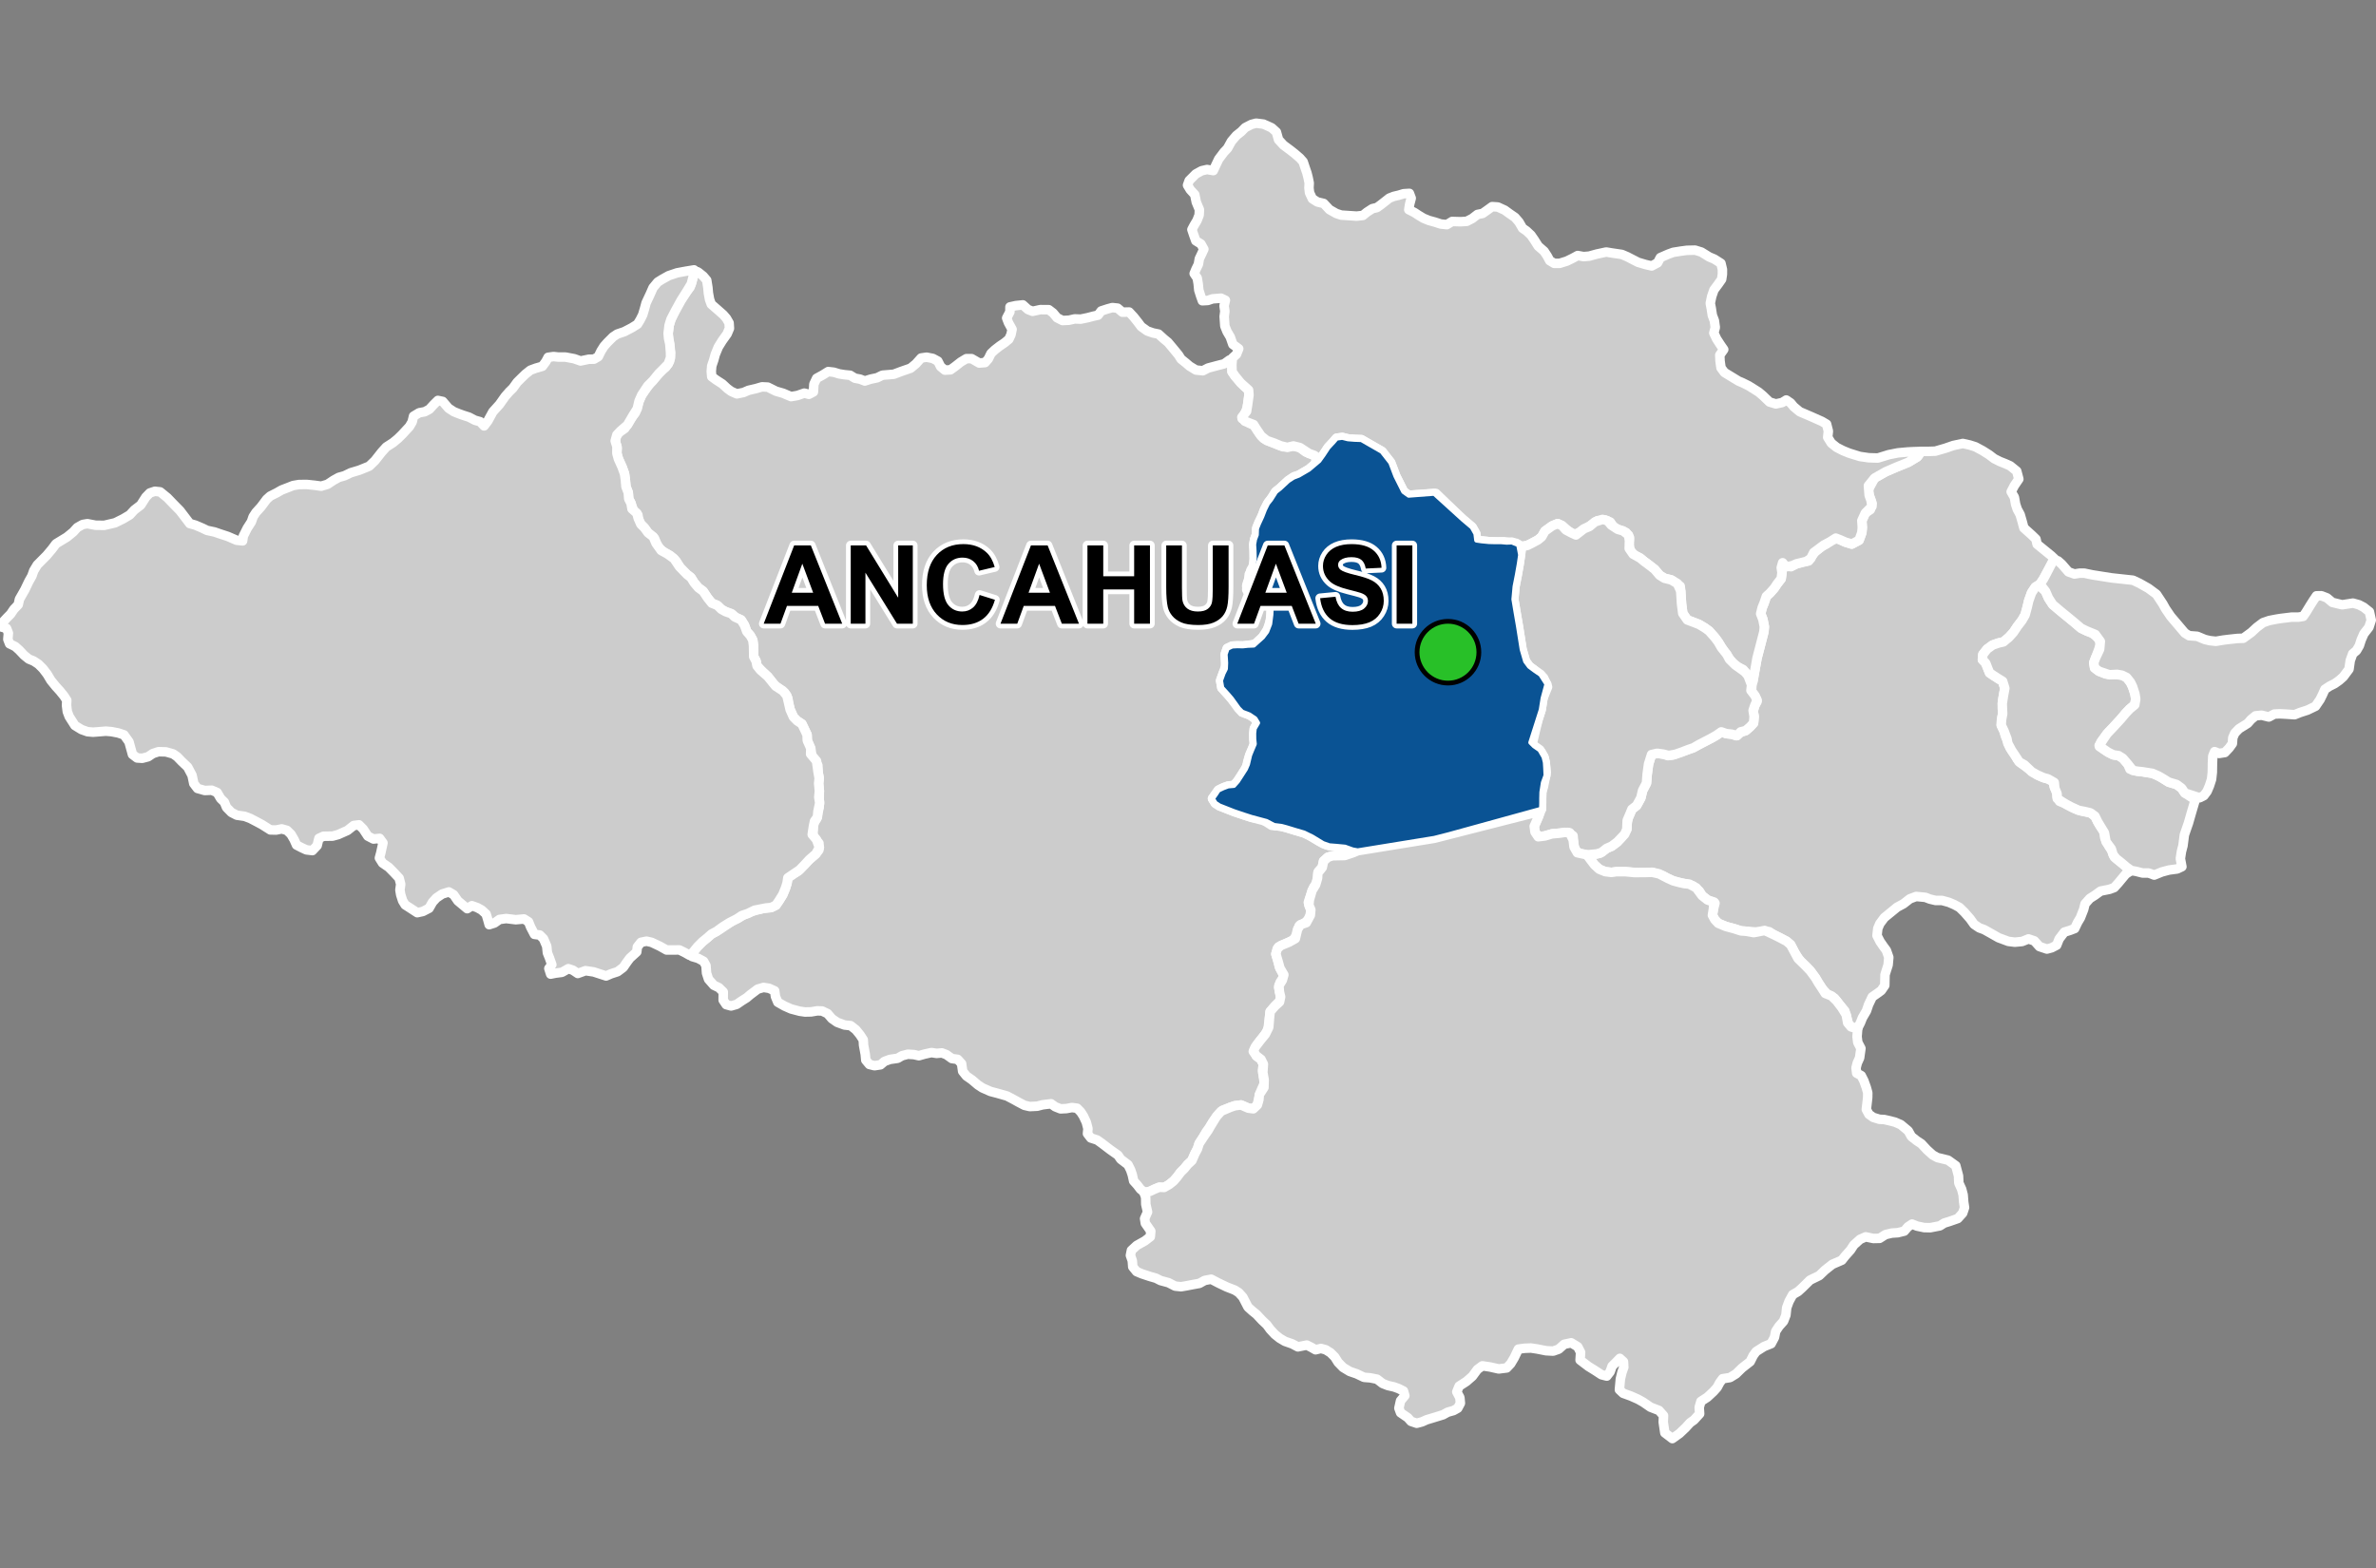 <?xml version="1.0" encoding="UTF-8"?>
<svg width="500pt" height="330pt" version="1.1" viewBox="0 0 500 330" xmlns="http://www.w3.org/2000/svg">
<rect x="0" y="0" width="500" height="330" fill="#808080" stroke="none"/>
<g id="a">
<rect width="500" height="330" fill="none"/>
<path d="m414.5 93.652 1.191 0.379 1.512 0.809 1.355 0.855 1.102 0.836 1.184 0.594 1.109 0.441 1.074 0.48 1.371 1.113 0.438 1.664-0.957 1.406-0.656 1.266 0.676 1.16 0.262 1.477 0.348 1.043 0.609 1.129 0.434 1.504 0.348 1.305 1.648 1.477 0.898 0.867 0.234 1.074 2.922 2.371 0.754 0.695-1.672 3.023-0.613 1.152-0.77 1.172-0.996 0.617-0.781 1.18-0.613 1.715-0.32 1.371-0.441 1.617-0.66 1.129-0.957 1.25-0.832 1.25-0.957 1.055-1.152 0.957-1.031 0.242-1.223 0.418-1.18 0.859-0.883 1.125-0.098 1.105 0.703 0.742 0.422 1.094 0.387 0.945 0.914 0.613 0.871 0.562 0.961 0.594 0.457 1.465-0.277 1.508-0.18 1.098-0.051 1.652 0.051 1.129-0.242 1.273-0.055 1.113 0.57 1.191 0.297 1.086 0.488 1.168 0.488 1.301 1.059 1.438 0.543 1.059 0.758 0.812 1.52 1.086 1.871 1.328 1.258 0.559 0.98 0.27 1.086 0.309 0.191 1.316 0.57 0.996 0.066 1.145 0.527 0.957 1.062 0.441 1.059 0.559 1.121 0.566 1.336 0.465 1.93 0.402 0.949 0.699 0.562 1.156 0.531 0.895 0.762 0.961 0.199 1.555 0.895 1.789 0.715 1.09 0.391 1.137 1.582 1.285 1.008 0.855 0.977 0.699-1.168 0.781-1.547 1.863-0.863 0.957-0.996 0.367-1.875 0.375-1.156 0.844-1.105 0.707-1.004 1.129-0.293 1.176-0.691 1.762-0.59 0.984-0.605 1.277-0.984 0.379-1.195 0.375-1.09 1.426-0.523 1.32-1.051 0.547-1.004 0.27-1.574-0.523-1.066-1.195-1.238-0.418-1.34 0.543-1.531 0.148-1.363-0.168-1.066-0.398-1.008-0.375-1.887-1.07-1.129-0.629-1.027-0.379-1.09-0.73-0.84-1.176-1.215-1.383-1.027-1.008-1.078-0.578-1.152-0.496-1.441-0.395h-1.359l-1.207-0.289-0.941-0.363-1.941-0.184-1.324 0.492-1.344 1.047-1.344 0.723-2.684 2.195-0.949 1.277-0.426 1.012-0.164 1.477 0.652 1.277 0.672 0.973 0.652 0.891 0.504 1.449-0.145 1.594-0.652 2.055-0.023 1.133-0.023 1.113-0.738 1.082-0.875 0.637-1.027 0.715-0.77 1.621-0.449 1.32-0.848 1.445-0.398 1-0.551 1.094-1.082-0.023-0.867-0.648-0.312-1.156-0.492-1.715-1.129-1.324-1.027-1.336-1.543-0.871-0.988-1.051-0.844-1.273-0.648-1.102-1.09-1.48-1.012-1.055-0.93-0.801-1.391-1.984-0.801-1.645-0.844-0.719-1.352-0.719-1.434-0.715-0.887-0.594-2.574 0.086-2.281-0.168-1.094-0.086-1.438-0.465-1.73-0.465-1.602-0.672-0.719-0.762-0.508-0.93 0.215-1.305 0.324-1.227-1.555-0.672-1.145-0.902-0.574-0.961-1.352-1.102-1.84-0.492-1.023-0.227-1.312-0.352-1.223-0.566-0.898-0.492-2.312-0.734-1.309 0.039-1.391 0.062-2.863-0.227h-1.961l-1.043 0.145-1.312-0.164-1.246-0.512-1-0.922-0.676-0.879-0.91-1.219h1.125l1.625-0.355 1.395-1 1.066-0.465 1.188-0.891 0.852-0.926 1.148-1.742 0.035-1.035 0.262-1.445 0.777-1.742 0.992-0.773 0.887-1.621 0.367-1.547 0.812-1.551 0.148-1.879 0.293-2.141 0.602-1.98 1.203-0.281 1.32 0.18 0.969 0.312 1.035-0.133 1.008-0.426 1.75-0.582 1.301-0.477 1.395-0.691 1.25-0.648 1.449-0.754 1.039-0.598 0.977-0.691 1.086 0.367 1.121 0.121 0.957 0.316 0.84-0.664 1.141-0.406 0.945-0.82 0.703-0.762 0.129-1.383-0.215-1.051 0.332-1.219 0.488-0.879-0.367-1.055-0.793-1.039 0.062-1.199 1.098-5.856 1.09-4.18 0.355-1.375 0.09-1.055-0.309-1.539-0.461-1.188 0.309-1.254 0.418-1.035 0.461-1.359 0.812-0.75 0.855-0.965 0.617-0.926 0.836-1.078 0.176-1.273-0.156-1.055-0.328-1.012 1.055 0.57 1.32 0.242 1.164-0.613 1.32-0.398 1.254-0.219 0.594-0.969 0.766-0.945 1.277-1.074 1.098-0.574 1.102-0.922 1.316-0.176 1.496 0.688 1.402 0.434 1.547-0.82 0.578-1.598 0.098-1.062-0.098-1.449 0.727-1.598 1.062-0.723 0.387-1.305-0.637-1.734-0.23-1.078 1.383-2.535 2.301-1.305 2.305-1 2.461-0.996 1.918-1.152 0.836-1.145h1.281l1.664-0.055 2.074-0.602 1.711-0.59 2-0.43z" fill="#ccc" fill-rule="evenodd"/>
<path d="m414.5 93.652 1.191 0.379 1.512 0.809 1.355 0.855 1.102 0.836 1.184 0.594 1.109 0.441 1.074 0.48 1.371 1.113 0.438 1.664-0.957 1.406-0.656 1.266 0.676 1.16 0.262 1.477 0.348 1.043 0.609 1.129 0.434 1.504 0.348 1.305 1.648 1.477 0.898 0.867 0.234 1.074 2.922 2.371 0.754 0.695-1.672 3.023-0.613 1.152-0.77 1.172-0.996 0.617-0.781 1.18-0.613 1.715-0.32 1.371-0.441 1.617-0.66 1.129-0.957 1.25-0.832 1.25-0.957 1.055-1.152 0.957-1.031 0.242-1.223 0.418-1.18 0.859-0.883 1.125-0.098 1.105 0.703 0.742 0.422 1.094 0.387 0.945 0.914 0.613 0.871 0.562 0.961 0.594 0.457 1.465-0.277 1.508-0.18 1.098-0.051 1.652 0.051 1.129-0.242 1.273-0.055 1.113 0.57 1.191 0.297 1.086 0.488 1.168 0.488 1.301 1.059 1.438 0.543 1.059 0.758 0.812 1.52 1.086 1.871 1.328 1.258 0.559 0.98 0.27 1.086 0.309 0.191 1.316 0.57 0.996 0.066 1.145 0.527 0.957 1.062 0.441 1.059 0.559 1.121 0.566 1.336 0.465 1.93 0.402 0.949 0.699 0.562 1.156 0.531 0.895 0.762 0.961 0.199 1.555 0.895 1.789 0.715 1.09 0.391 1.137 1.582 1.285 1.008 0.855 0.977 0.699-1.168 0.781-1.547 1.863-0.863 0.957-0.996 0.367-1.875 0.375-1.156 0.844-1.105 0.707-1.004 1.129-0.293 1.176-0.691 1.762-0.59 0.984-0.605 1.277-0.984 0.379-1.195 0.375-1.09 1.426-0.523 1.32-1.051 0.547-1.004 0.27-1.574-0.523-1.066-1.195-1.238-0.418-1.34 0.543-1.531 0.148-1.363-0.168-1.066-0.398-1.008-0.375-1.887-1.07-1.129-0.629-1.027-0.379-1.09-0.73-0.84-1.176-1.215-1.383-1.027-1.008-1.078-0.578-1.152-0.496-1.441-0.395h-1.359l-1.207-0.289-0.941-0.363-1.941-0.184-1.324 0.492-1.344 1.047-1.344 0.723-2.684 2.195-0.949 1.277-0.426 1.012-0.164 1.477 0.652 1.277 0.672 0.973 0.652 0.891 0.504 1.449-0.145 1.594-0.652 2.055-0.023 1.133-0.023 1.113-0.738 1.082-0.875 0.637-1.027 0.715-0.77 1.621-0.449 1.32-0.848 1.445-0.398 1-0.551 1.094-1.082-0.023-0.867-0.648-0.312-1.156-0.492-1.715-1.129-1.324-1.027-1.336-1.543-0.871-0.988-1.051-0.844-1.273-0.648-1.102-1.09-1.48-1.012-1.055-0.93-0.801-1.391-1.984-0.801-1.645-0.844-0.719-1.352-0.719-1.434-0.715-0.887-0.594-2.574 0.086-2.281-0.168-1.094-0.086-1.438-0.465-1.73-0.465-1.602-0.672-0.719-0.762-0.508-0.93 0.215-1.305 0.324-1.227-1.555-0.672-1.145-0.902-0.574-0.961-1.352-1.102-1.84-0.492-1.023-0.227-1.312-0.352-1.223-0.566-0.898-0.492-2.312-0.734-1.309 0.039-1.391 0.062-2.863-0.227h-1.961l-1.043 0.145-1.312-0.164-1.246-0.512-1-0.922-0.676-0.879-0.91-1.219h1.125l1.625-0.355 1.395-1 1.066-0.465 1.188-0.891 0.852-0.926 1.148-1.742 0.035-1.035 0.262-1.445 0.777-1.742 0.992-0.773 0.887-1.621 0.367-1.547 0.812-1.551 0.148-1.879 0.293-2.141 0.602-1.98 1.203-0.281 1.32 0.18 0.969 0.312 1.035-0.133 1.008-0.426 1.75-0.582 1.301-0.477 1.395-0.691 1.25-0.648 1.449-0.754 1.039-0.598 0.977-0.691 1.086 0.367 1.121 0.121 0.957 0.316 0.84-0.664 1.141-0.406 0.945-0.82 0.703-0.762 0.129-1.383-0.215-1.051 0.332-1.219 0.488-0.879-0.367-1.055-0.793-1.039 0.062-1.199 1.098-5.856 1.09-4.18 0.355-1.375 0.09-1.055-0.309-1.539-0.461-1.188 0.309-1.254 0.418-1.035 0.461-1.359 0.812-0.75 0.855-0.965 0.617-0.926 0.836-1.078 0.176-1.273-0.156-1.055-0.328-1.012 1.055 0.57 1.32 0.242 1.164-0.613 1.32-0.398 1.254-0.219 0.594-0.969 0.766-0.945 1.277-1.074 1.098-0.574 1.102-0.922 1.316-0.176 1.496 0.688 1.402 0.434 1.547-0.82 0.578-1.598 0.098-1.062-0.098-1.449 0.727-1.598 1.062-0.723 0.387-1.305-0.637-1.734-0.23-1.078 1.383-2.535 2.301-1.305 2.305-1 2.461-0.996 1.918-1.152 0.836-1.145h1.281l1.664-0.055 2.074-0.602 1.711-0.59 2-0.43 1.461 0.324" fill="none" stroke="#fff" stroke-linecap="round" stroke-linejoin="round" stroke-miterlimit="10" stroke-width="2"/>
<path d="m146.72 57.168 0.277 0.164 0.996 0.797 0.73 0.859 0.246 1.555 0.105 1.16 0.246 1.336 0.359 0.992 1.094 0.949 1.438 1.266 0.656 0.754 0.559 0.973 0.074 1.145-0.484 1.145-1.039 1.453-0.82 1.324-0.641 1.559-0.312 1.148-0.43 1.266-0.098 1.168 0.098 1.094 0.918 0.676 1.32 0.855 1.035 0.957 0.816 0.602 1.188 0.527 1.422-0.293 1.031-0.449 1.578-0.367 1.266-0.371 1.227 0.059 1.711 0.855 1.539 0.449 1.637 0.699 1.398-0.254 1.383-0.484 0.973 0.254 0.957-0.508 0.098-1.637 0.582-1.227 1.246-0.68 1.188-0.738 1.168 0.137 1.148 0.348 1.109 0.176 1.188 0.117 1.012 0.621 1.055 0.191 1.023 0.395 1.238-0.391 1.359-0.289 1.102-0.543 1.352-0.109 1.059-0.094 1.465-0.555 2.066-0.719 1.105-0.914 1.105-1.227 1.152-0.168 1.305 0.258 1.062 0.57 0.582 1.152 0.895 0.738 1.168-0.062 0.883-0.633 1.316-1.027 1.152-0.691h1.109l1.598 0.922 1.23-0.094 0.691-0.781 0.555-1.141 0.801-0.754 1.027-0.797 1.062-0.723 0.875-0.723 0.449-0.969 0.23-1.109-0.77-1.398-0.371-0.984 0.68-1.293 0.016-1.047 1.227-0.273 1.477-0.156 1.094 0.984 0.969 0.371 1.613-0.355 1.785 0.016 0.906 0.691 0.832 1 1.152 0.586 1.34-0.062 1.23-0.277 1.258 0.047 1.492-0.309 1.168-0.309 0.984-0.215 0.68-0.891 1.32-0.43 1.016-0.277 1.109 0.121 0.996 0.848 1.434-0.031 0.969 1.047 0.938 1.184 0.613 0.828 1.293 0.926 1.199 0.414 1.156 0.234 1.172 1.059 0.824 0.676 0.969 1.156 1.246 1.516 0.539 0.859 0.996 0.801 0.805 0.688 1.34 0.816 1.445 0.152 1.102-0.57 1.816-0.488 1.574-0.402 1.094-0.793 0.512 0.98 0.039 1.477 0.621 0.906 1.117 1.23 0.84 0.918 0.902 0.812 0.082 1.043-0.188 1.605-0.207 1.191-0.547 1.238-0.5 0.926 1.5 0.941 1.07 0.5 1 1.57 0.98 1.191 1.391 0.668 1.508 0.613 1.195 0.445 2.148-0.168 1.363 0.336 1.254 0.945 1.422 0.531 0.922 0.641-0.422 1.398-1.277 1.082-0.895 0.523-1.234 0.719-0.969 0.289-1.238 0.852-0.879 0.816-0.891 0.824-0.859 0.672-0.738 1.195-0.773 0.992-0.844 1.598-0.492 1.309-0.652 1.316-0.473 1.152-0.102 1.516-0.363 0.957-0.191 1.082 0.078 1.281v1.34l0.062 1.57-0.754 1.219-0.324 1.48-0.406 1.258-0.137 1.312 0.68 0.871 0.98 0.371 1.355 0.188 1.445 0.555 0.703 2.031-0.059 1.285-0.031 1.004-0.68 2.07-1.051 1.664-1.301 1.414-1.832 0.328-1.055 0.113-1.141-0.027-1.086 0.059-1.023 0.484-0.43 1.227 0.059 1.109 0.055 1.371-0.539 1.539-0.543 1.512 0.258 1.508 1.223 1.344 0.824 0.961 1.238 1.441 0.98 1.359 1.52 0.582 0.941 0.41 0.812 1.301-0.703 1.195-0.109 1.012 0.012 1.18 0.109 1.055-0.332 0.961-0.648 1.402-0.367 1.18-0.285 1.293-1.082 1.754-0.816 1.254-0.805 0.902-1.094 0.078-0.98 0.336-1.008 0.496-0.668 0.809-0.73 1.023 0.59 0.957 0.848 0.555 3.074 1.211 2.129 0.719 1.566 0.504 2.289 0.43 1.934 1.242 1.984 0.199 1.09 0.277 2.012 0.613 1.738 0.508 1.043 0.492 2.195 1.32 1.492 0.707 2.012 0.285 1.875 0.176 1.262 0.41-0.344 1.297h-2.609l-1.91 0.441-0.906 0.824-0.281 1.32-0.801 0.852-0.184 1.395-0.152 1.035-0.621 0.852-0.672 1.809-0.492 1.422 0.52 1.551-0.105 1.137-0.309 0.953-1.086 0.805-0.93 0.477-0.477 1.82-0.809 1.227-1.859 0.844-1.211 0.551-0.566 1.488 0.496 1.691 0.25 1.039 0.52 1.035 0.473 0.926-0.859 1.309-0.293 1.059 0.34 1.422 0.09 1.242-1.195 1.219-1.027 1.184-0.133 1.238-0.129 1.109-0.238 1.68-1.062 1.402-1.086 1.383-0.719 1.297 0.484 1.223 0.949 0.715 0.508 1.016-0.184 1.293 0.184 1.18 0.207 1.57-0.738 1.641-0.371 1.246-0.367 1.66-0.855 0.809-1.039-0.137-1.547-0.672-1.293 0.164-0.949 0.324-1.613 0.621-0.785 0.762-1.227 1.594-0.762 1.25-0.695 0.969-0.668 1.172-0.816 1.266-0.348 1.109-0.535 1.008-0.633 1.453-0.922 0.859-0.633 0.793-0.82 0.812-0.648 0.879-0.715 0.852-1.047 0.859-0.918 0.582-1.18-0.012-1.02 0.418-0.93 0.445-1 0.344-0.996-0.812-0.668-0.871-0.766-0.852-0.281-1.285-0.352-1.039-0.543-1.082-1.535-1.168-0.594-0.859-1.602-1.125-1.715-1.309-1.047-0.75-1.336-0.43-0.707-0.906 0.102-1.051-0.344-1.34-0.629-1.336-0.559-0.859-0.754-0.766-1.086-0.145-1.18 0.219-1.219 0.059-1.113-0.441-0.883-0.633-1.781 0.219-1.137 0.297-1.559 0.074-1.133-0.266-1.23-0.648-1.09-0.602-1.324-0.699-2.066-0.59-1.422-0.375-1.707-0.754-0.949-0.625-1.227-1.047-1.188-0.832-0.793-0.992-0.219-1.598-0.824-0.906-1.215-0.168-1.164-0.832-0.953-0.359-1.098 0.102-1.098-0.172-1.465 0.328-1.168 0.336-1.055-0.238-1.281-0.078-1.227 0.324-0.906 0.531-1.617 0.234-1.152 0.418-0.848 0.719-1.262 0.191-1.07-0.266-0.758-0.91-0.113-1.23-0.359-1.945-0.059-1.09-0.684-1.059-0.871-1.07-1.105-0.863-1.289-0.133-1.543-0.566-1.109-0.773-0.914-1.062-1.156-0.551-1.016-0.031-1.277 0.219-1.277 0.027-1.145-0.164-1.793-0.477-1.398-0.617-1.406-0.801-0.496-1.203-0.168-1.195-1.188-0.535-1.148-0.18-1.227 0.352-1.562 1.176-0.762 0.648-1.008 0.633-1.102 0.758-1.168 0.336-1.027-0.281-0.641-0.957 0.02-1.715-0.918-0.902-1.074-0.512-1.113-1.273-0.418-1.289-0.109-1.562-0.508-0.91-1.145-0.621-1.238-0.367 0.219-0.984 0.875-1.082 1.066-1.074 1.008-0.82 0.898-0.793 1.031-0.543 1.008-0.637 1.047-0.707 1.523-1.004 0.988-0.434 1.23-0.742 1.527-0.668 2.496-0.656 1.688-0.18 1-0.492 0.656-0.949 0.789-1.273 0.57-1.387 0.32-1.016 0.176-1.129 1.266-0.914 0.879-0.5 0.914-0.934 1.449-1.488 1.387-1.199 0.641-0.832 0.016-1.422-1.277-1.473 0.066-1.477-0.016-1.074 0.746-1.129 0.223-1.078 0.316-1.402-0.004-1.082 0.023-2.281-0.148-1.586 0.109-1.105-0.219-1.18-0.051-1.508-1.234-1.93-0.25-1.473-0.75-1.844-0.043-1.188-0.602-1.281-0.484-1.012-0.988-0.648-0.801-0.812-0.691-1.555-0.328-1.254-0.137-1.098-0.641-1.18-1.297-0.93-1.047-0.848-1.258-1.66-1.07-1.02-1.195-1.23-0.195-0.996-0.496-0.91-0.02-1.137-0.02-1.168-0.152-1.188-0.523-0.965-0.742-0.836-0.484-1.332-0.699-1.125-1.137-0.539-0.773-0.66-1.371-0.543-0.875-0.484-0.867-0.84-1.16-0.465-0.891-1.117-0.93-1.398-0.996-0.73-0.891-1.051-0.684-1.098-0.836-0.652-1.34-1.305-0.906-1.48-1.258-1.188-1.137-0.543-1.395-1.188-0.789-1.887-1.367-1.18-0.773-1.066-0.742-0.734-0.473-0.891-0.125-1.02-0.816-0.629-0.641-1.844-0.484-0.949-0.102-1.324-0.48-1.227-0.133-1.5-0.176-1.238-0.512-1.406-0.781-1.738-0.316-1.148 0.078-1.156-0.316-1.059-0.043-1.078 0.664-1.066 1.289-0.883 1.371-2.223 0.852-1.086 0.773-2.453 0.555-1.258 0.895-1.273 0.934-1.258 1.285-1.453 1.176-1.234 0.789-0.656 0.793-1.266 0.195-1.789-0.168-1.008-0.23-1.957-0.105-1.078 0.207-1.707 0.387-1.254 0.52-1.223 0.941-2.019 1.812-2.543 0.766-1.012 0.418-1.289 0.352-1.43z" fill="#ccc" fill-rule="evenodd"/>
<path d="m146.72 57.168 0.277 0.164 0.996 0.797 0.73 0.859 0.246 1.555 0.105 1.16 0.246 1.336 0.359 0.992 1.094 0.949 1.438 1.266 0.656 0.754 0.559 0.973 0.074 1.145-0.484 1.145-1.039 1.453-0.82 1.324-0.641 1.559-0.312 1.148-0.43 1.266-0.098 1.168 0.098 1.094 0.918 0.676 1.32 0.855 1.035 0.957 0.816 0.602 1.188 0.527 1.422-0.293 1.031-0.449 1.578-0.367 1.266-0.371 1.227 0.059 1.711 0.855 1.539 0.449 1.637 0.699 1.398-0.254 1.383-0.484 0.973 0.254 0.957-0.508 0.098-1.637 0.582-1.227 1.246-0.68 1.188-0.738 1.168 0.137 1.148 0.348 1.109 0.176 1.188 0.117 1.012 0.621 1.055 0.191 1.023 0.395 1.238-0.391 1.359-0.289 1.102-0.543 1.352-0.109 1.059-0.094 1.465-0.555 2.066-0.719 1.105-0.914 1.105-1.227 1.152-0.168 1.305 0.258 1.062 0.57 0.582 1.152 0.895 0.738 1.168-0.062 0.883-0.633 1.316-1.027 1.152-0.691h1.109l1.598 0.922 1.23-0.094 0.691-0.781 0.555-1.141 0.801-0.754 1.027-0.797 1.062-0.723 0.875-0.723 0.449-0.969 0.23-1.109-0.77-1.398-0.371-0.984 0.68-1.293 0.016-1.047 1.227-0.273 1.477-0.156 1.094 0.984 0.969 0.371 1.613-0.355 1.785 0.016 0.906 0.691 0.832 1 1.152 0.586 1.34-0.062 1.23-0.277 1.258 0.047 1.492-0.309 1.168-0.309 0.984-0.215 0.68-0.891 1.32-0.43 1.016-0.277 1.109 0.121 0.996 0.848 1.434-0.031 0.969 1.047 0.938 1.184 0.613 0.828 1.293 0.926 1.199 0.414 1.156 0.234 1.172 1.059 0.824 0.676 0.969 1.156 1.246 1.516 0.539 0.859 0.996 0.801 0.805 0.688 1.34 0.816 1.445 0.152 1.102-0.57 1.816-0.488 1.574-0.402 1.094-0.793 0.512 0.98 0.039 1.477 0.621 0.906 1.117 1.23 0.84 0.918 0.902 0.812 0.082 1.043-0.188 1.605-0.207 1.191-0.547 1.238-0.5 0.926 1.5 0.941 1.07 0.5 1 1.57 0.98 1.191 1.391 0.668 1.508 0.613 1.195 0.445 2.148-0.168 1.363 0.336 1.254 0.945 1.422 0.531 0.922 0.641-0.422 1.398-1.277 1.082-0.895 0.523-1.234 0.719-0.969 0.289-1.238 0.852-0.879 0.816-0.891 0.824-0.859 0.672-0.738 1.195-0.773 0.992-0.844 1.598-0.492 1.309-0.652 1.316-0.473 1.152-0.102 1.516-0.363 0.957-0.191 1.082 0.078 1.281v1.34l0.062 1.57-0.754 1.219-0.324 1.48-0.406 1.258-0.137 1.312 0.68 0.871 0.98 0.371 1.355 0.188 1.445 0.555 0.703 2.031-0.059 1.285-0.031 1.004-0.68 2.07-1.051 1.664-1.301 1.414-1.832 0.328-1.055 0.113-1.141-0.027-1.086 0.059-1.023 0.484-0.43 1.227 0.059 1.109 0.055 1.371-0.539 1.539-0.543 1.512 0.258 1.508 1.223 1.344 0.824 0.961 1.238 1.441 0.98 1.359 1.52 0.582 0.941 0.41 0.812 1.301-0.703 1.195-0.109 1.012 0.012 1.18 0.109 1.055-0.332 0.961-0.648 1.402-0.367 1.18-0.285 1.293-1.082 1.754-0.816 1.254-0.805 0.902-1.094 0.078-0.98 0.336-1.008 0.496-0.668 0.809-0.73 1.023 0.59 0.957 0.848 0.555 3.074 1.211 2.129 0.719 1.566 0.504 2.289 0.43 1.934 1.242 1.984 0.199 1.09 0.277 2.012 0.613 1.738 0.508 1.043 0.492 2.195 1.32 1.492 0.707 2.012 0.285 1.875 0.176 1.262 0.41-0.344 1.297h-2.609l-1.91 0.441-0.906 0.824-0.281 1.32-0.801 0.852-0.184 1.395-0.152 1.035-0.621 0.852-0.672 1.809-0.492 1.422 0.52 1.551-0.105 1.137-0.309 0.953-1.086 0.805-0.93 0.477-0.477 1.82-0.809 1.227-1.859 0.844-1.211 0.551-0.566 1.488 0.496 1.691 0.25 1.039 0.52 1.035 0.473 0.926-0.859 1.309-0.293 1.059 0.34 1.422 0.09 1.242-1.195 1.219-1.027 1.184-0.133 1.238-0.129 1.109-0.238 1.68-1.062 1.402-1.086 1.383-0.719 1.297 0.484 1.223 0.949 0.715 0.508 1.016-0.184 1.293 0.184 1.18 0.207 1.57-0.738 1.641-0.371 1.246-0.367 1.66-0.855 0.809-1.039-0.137-1.547-0.672-1.293 0.164-0.949 0.324-1.613 0.621-0.785 0.762-1.227 1.594-0.762 1.25-0.695 0.969-0.668 1.172-0.816 1.266-0.348 1.109-0.535 1.008-0.633 1.453-0.922 0.859-0.633 0.793-0.82 0.812-0.648 0.879-0.715 0.852-1.047 0.859-0.918 0.582-1.18-0.012-1.02 0.418-0.93 0.445-1 0.344-0.996-0.812-0.668-0.871-0.766-0.852-0.281-1.285-0.352-1.039-0.543-1.082-1.535-1.168-0.594-0.859-1.602-1.125-1.715-1.309-1.047-0.75-1.336-0.43-0.707-0.906 0.102-1.051-0.344-1.34-0.629-1.336-0.559-0.859-0.754-0.766-1.086-0.145-1.18 0.219-1.219 0.059-1.113-0.441-0.883-0.633-1.781 0.219-1.137 0.297-1.559 0.074-1.133-0.266-1.23-0.648-1.09-0.602-1.324-0.699-2.066-0.59-1.422-0.375-1.707-0.754-0.949-0.625-1.227-1.047-1.188-0.832-0.793-0.992-0.219-1.598-0.824-0.906-1.215-0.168-1.164-0.832-0.953-0.359-1.098 0.102-1.098-0.172-1.465 0.328-1.168 0.336-1.055-0.238-1.281-0.078-1.227 0.324-0.906 0.531-1.617 0.234-1.152 0.418-0.848 0.719-1.262 0.191-1.07-0.266-0.758-0.91-0.113-1.23-0.359-1.945-0.059-1.09-0.684-1.059-0.871-1.07-1.105-0.863-1.289-0.133-1.543-0.566-1.109-0.773-0.914-1.062-1.156-0.551-1.016-0.031-1.277 0.219-1.277 0.027-1.145-0.164-1.793-0.477-1.398-0.617-1.406-0.801-0.496-1.203-0.168-1.195-1.188-0.535-1.148-0.18-1.227 0.352-1.562 1.176-0.762 0.648-1.008 0.633-1.102 0.758-1.168 0.336-1.027-0.281-0.641-0.957 0.02-1.715-0.918-0.902-1.074-0.512-1.113-1.273-0.418-1.289-0.109-1.562-0.508-0.91-1.145-0.621-1.238-0.367 0.219-0.984 0.875-1.082 1.066-1.074 1.008-0.82 0.898-0.793 1.031-0.543 1.008-0.637 1.047-0.707 1.523-1.004 0.988-0.434 1.23-0.742 1.527-0.668 2.496-0.656 1.688-0.18 1-0.492 0.656-0.949 0.789-1.273 0.57-1.387 0.32-1.016 0.176-1.129 1.266-0.914 0.879-0.5 0.914-0.934 1.449-1.488 1.387-1.199 0.641-0.832 0.016-1.422-1.277-1.473 0.066-1.477-0.016-1.074 0.746-1.129 0.223-1.078 0.316-1.402-0.004-1.082 0.023-2.281-0.148-1.586 0.109-1.105-0.219-1.18-0.051-1.508-1.234-1.93-0.25-1.473-0.75-1.844-0.043-1.188-0.602-1.281-0.484-1.012-0.988-0.648-0.801-0.812-0.691-1.555-0.328-1.254-0.137-1.098-0.641-1.18-1.297-0.93-1.047-0.848-1.258-1.66-1.07-1.02-1.195-1.23-0.195-0.996-0.496-0.91-0.02-1.137-0.02-1.168-0.152-1.188-0.523-0.965-0.742-0.836-0.484-1.332-0.699-1.125-1.137-0.539-0.773-0.66-1.371-0.543-0.875-0.484-0.867-0.84-1.16-0.465-0.891-1.117-0.93-1.398-0.996-0.73-0.891-1.051-0.684-1.098-0.836-0.652-1.34-1.305-0.906-1.48-1.258-1.188-1.137-0.543-1.395-1.188-0.789-1.887-1.367-1.18-0.773-1.066-0.742-0.734-0.473-0.891-0.125-1.02-0.816-0.629-0.641-1.844-0.484-0.949-0.102-1.324-0.48-1.227-0.133-1.5-0.176-1.238-0.512-1.406-0.781-1.738-0.316-1.148 0.078-1.156-0.316-1.059-0.043-1.078 0.664-1.066 1.289-0.883 1.371-2.223 0.852-1.086 0.773-2.453 0.555-1.258 0.895-1.273 0.934-1.258 1.285-1.453 1.176-1.234 0.789-0.656 0.793-1.266 0.195-1.789-0.168-1.008-0.23-1.957-0.105-1.078 0.207-1.707 0.387-1.254 0.52-1.223 0.941-2.019 1.812-2.543 0.766-1.012 0.418-1.289 0.352-1.43 0.715-0.527" fill="none" stroke="#fff" stroke-linecap="round" stroke-linejoin="round" stroke-miterlimit="10" stroke-width="2"/>
<path d="m146 57.695-0.141 0.559-0.383 1.496-1.012 1.676-1.148 1.809-1.223 2.231-0.902 1.746-0.387 1.254-0.207 1.707 0.105 1.078 0.25 1.137 0.148 1.828 0.012 1.047-0.496 1.344-1.293 1.32-0.715 0.707-1.211 1.496-1.09 1.086-1.273 1.93-0.555 1.258-0.379 1.613-0.906 1.449-1.152 1.973-1.453 1.262-0.777 0.812-0.355 1.273 0.371 1.191-0.016 1.43 0.316 1.148 0.781 1.738 0.512 1.406 0.176 1.238 0.133 1.5 0.48 1.227 0.102 1.324 0.484 0.949 0.195 1.16 1.039 0.922 0.262 1.027 0.559 1.273 0.742 0.734 0.773 1.066 1.098 0.848 0.602 1.387 1.07 1.496 1.316 0.73 1.395 0.996 1.125 1.676 1.586 1.637 0.836 0.652 0.684 1.098 0.891 1.051 0.996 0.73 0.93 1.398 0.891 1.117 1.16 0.465 0.867 0.84 0.875 0.484 1.211 0.422 0.723 0.703 1.348 0.617 0.699 1.125 0.484 1.332 0.742 0.836 0.523 0.965 0.152 1.188 0.02 1.168 0.02 1.137 0.496 0.91 0.195 0.996 0.703 0.883 1.562 1.367 0.859 1.059 0.781 0.965 1.535 0.992 0.848 1.035 0.238 0.98 0.445 1.938 0.691 1.555 0.801 0.812 0.988 0.648 0.484 1.012 0.602 1.281 0.043 1.188 0.742 1.652-0.043 1.195 1.246 1.477 0.34 2.43 0.219 1.18-0.109 1.105 0.148 1.586-0.121 1.344 0.199 1.164-0.375 1.785-0.109 1.211-0.613 0.863-0.227 1.059-0.258 1.742 0.891 1.055 0.621 1.664-0.742 1.363-1.387 1.199-0.938 1.027-1.109 1.145-0.836 0.566-1.625 1.098-0.176 1.129-0.32 1.016-0.57 1.387-0.789 1.273-0.656 0.949-1 0.492-1.113 0.102-2.367 0.465-1.41 0.691-1.277 0.434-1.066 0.703-1.527 0.781-1.375 0.852-1.371 1-1.031 0.543-0.898 0.793-1.008 0.82-1.066 1.074-0.875 1.082-0.793 0.711-1.055-0.594-1.074-0.527-1.035 0.004-1.672 0.008-1.422-0.797-1.727-0.816-1.078-0.242-1.156 0.238-0.766 0.969-0.121 1.047-1.453 1.316-0.648 0.871-0.742 1.082-1.195 0.895-1.371 0.449-1.043 0.453-2.625-0.855-1.715-0.258-1.621 0.59-1.012-0.684-0.973-0.328-1.355 0.77-1.312 0.168-1.059 0.211-0.375-1.191 0.621-0.809-0.492-1.406-0.438-1.082-0.141-1.387-0.672-1.566-0.789-0.789-1.129-0.137-0.785-1.512-0.457-1.133-0.949-0.602-1.73 0.16-2.019-0.246-1.414 0.191-1.062 0.75-1.105 0.352-0.289-1.039-0.352-1.188-0.941-0.859-0.918-0.504-1.141-0.406-0.98 0.629-1.973-1.648-0.887-1.293-0.996-0.586-1.414 0.441-1.219 0.824-0.809 0.887-0.73 1.281-1.312 0.68-1.18 0.258-1.688-1.102-0.848-0.535-0.535-0.871-0.406-1.277-0.168-0.996 0.168-1.207-0.328-1.281-1.191-1.27-1.008-1.023-1.301-0.895-0.656-1.055 0.281-1.031 0.469-2.137-0.703-0.965-1.301 0.141-1.18-0.609-0.977-1.488-0.891-0.891-1.109 0.145-1.312 1.039-1.957 0.871-1.168 0.32-1.926 0.031-0.957 0.441-0.371 1.512-0.996 1.062-1.273-0.152-0.996-0.457-1.074-0.559-0.516-1.152-0.648-1.109-0.848-0.824-1.105-0.312-1.172 0.242-1.223-0.027-1.758-1.109-1.039-0.559-1.441-0.75-1.172-0.441-1.656-0.238-1.117-0.578-1.039-1.055-0.449-1.102-0.793-0.777-0.734-1.254-1.125-0.488-1.48 0.059-1.527-0.434-0.781-1.023-0.359-1.719-0.922-1.75-1.238-1.172-0.988-1.023-0.836-0.578-1.516-0.43-1.574-0.039-1.191 0.398-1 0.672-1.223 0.32-1.086-0.074-0.973-0.738-0.273-0.988-0.457-1.66-1.055-1.473-1.23-0.406-1.383-0.266-1.191-0.102-2.691 0.215-1.188-0.105-1.258-0.453-1.391-0.855-1.199-1.883-0.398-1.039-0.16-1.293 0.047-1.094-0.594-0.914-0.859-1.062-0.883-0.969-1.016-1.258-0.766-1.277-0.883-1.156-0.957-0.957-0.988-0.652-1.051-0.434-0.988-0.797-1.035-1.098-0.805-0.723-1.207-0.59-0.367-0.941 0.113-1.305-0.383-0.992-1.371-0.383 0.648-0.98 0.812-0.887 0.762-0.766 0.672-0.996 0.93-0.98 0.266-1.164 0.617-1.078 0.52-0.922 0.84-1.754 0.637-1.125 0.387-1.098 0.738-1.227 1.988-2.004 1.109-1.32 0.852-1.133 2.293-1.395 1.324-1.078 0.848-0.934 1.148-0.648 0.988-0.168 1.715 0.324 1.828 0.027 2.281-0.531 1.703-0.84 1.387-0.824 0.969-1.047 1.344-1.027 1.07-1.68 0.848-0.871 1.055-0.348 1.113 0.117 1.5 1.223 1.363 1.41 1.316 1.34 0.738 0.969 1.316 1.73 1.156 0.324 1.492 0.637 0.988 0.477 1.582 0.34 1.02 0.352 1.777 0.586 1.828 0.793 1.277 0.141 0.145-1.016 0.828-1.645 0.871-1.355 0.371-1.066 0.574-0.887 1.094-1.211 1.168-1.566 0.754-0.68 1.375-0.695 1.035-0.59 2.426-0.945 1.227-0.207 1.641-0.016 1.633 0.168 1.398 0.195 1.324-0.395 1.27-0.844 1.098-0.609 1.199-0.34 1.344-0.645 1.793-0.539 2.078-0.84 1.203-1.164 1.414-1.793 0.969-1.074 1.418-0.914 1.02-0.844 0.895-0.879 1.543-1.668 0.574-0.984 0.289-1.203 1.188-0.715 1.164-0.215 0.973-0.516 0.961-1.047 0.832-0.82 1.02 0.215 1.219 1.422 1.117 0.73 0.988 0.402 0.945 0.344 1.25 0.402 1.262 0.656 1.09 0.305 0.832 0.887 0.785-1.031 1.062-1.938 1.406-1.562 1.184-1.676 0.895-1.02 0.73-0.715 0.902-1.25 0.762-0.758 0.961-0.934 1.059-0.844 1.164-0.43 1.359-0.387 0.734-1.004 0.473-0.891 1.16-0.156 1.02 0.113h1.488l1.82 0.344 1.336 0.473 1.734-0.363 1.105-0.023 0.891-0.527 0.578-1.18 0.617-0.984 0.688-0.777 1.211-1.211 0.891-0.594 1.484-0.504 1.574-0.82 1.211-0.754 0.57-0.938 0.527-1.051 0.387-1.301 0.32-1.188 0.891-1.898 0.57-1.301 0.984-1.188 0.91-0.57 1.395-0.777 1.758-0.594 1.852-0.344 1.73-0.285z" fill="#ccc" fill-rule="evenodd"/>
<path d="m146 57.695-0.141 0.559-0.383 1.496-1.012 1.676-1.148 1.809-1.223 2.231-0.902 1.746-0.387 1.254-0.207 1.707 0.105 1.078 0.25 1.137 0.148 1.828 0.012 1.047-0.496 1.344-1.293 1.32-0.715 0.707-1.211 1.496-1.09 1.086-1.273 1.93-0.555 1.258-0.379 1.613-0.906 1.449-1.152 1.973-1.453 1.262-0.777 0.812-0.355 1.273 0.371 1.191-0.016 1.43 0.316 1.148 0.781 1.738 0.512 1.406 0.176 1.238 0.133 1.5 0.48 1.227 0.102 1.324 0.484 0.949 0.195 1.16 1.039 0.922 0.262 1.027 0.559 1.273 0.742 0.734 0.773 1.066 1.098 0.848 0.602 1.387 1.07 1.496 1.316 0.73 1.395 0.996 1.125 1.676 1.586 1.637 0.836 0.652 0.684 1.098 0.891 1.051 0.996 0.73 0.93 1.398 0.891 1.117 1.16 0.465 0.867 0.84 0.875 0.484 1.211 0.422 0.723 0.703 1.348 0.617 0.699 1.125 0.484 1.332 0.742 0.836 0.523 0.965 0.152 1.188 0.02 1.168 0.02 1.137 0.496 0.91 0.195 0.996 0.703 0.883 1.562 1.367 0.859 1.059 0.781 0.965 1.535 0.992 0.848 1.035 0.238 0.98 0.445 1.938 0.691 1.555 0.801 0.812 0.988 0.648 0.484 1.012 0.602 1.281 0.043 1.188 0.742 1.652-0.043 1.195 1.246 1.477 0.34 2.43 0.219 1.18-0.109 1.105 0.148 1.586-0.121 1.344 0.199 1.164-0.375 1.785-0.109 1.211-0.613 0.863-0.227 1.059-0.258 1.742 0.891 1.055 0.621 1.664-0.742 1.363-1.387 1.199-0.938 1.027-1.109 1.145-0.836 0.566-1.625 1.098-0.176 1.129-0.32 1.016-0.57 1.387-0.789 1.273-0.656 0.949-1 0.492-1.113 0.102-2.367 0.465-1.41 0.691-1.277 0.434-1.066 0.703-1.527 0.781-1.375 0.852-1.371 1-1.031 0.543-0.898 0.793-1.008 0.82-1.066 1.074-0.875 1.082-0.793 0.711-1.055-0.594-1.074-0.527-1.035 0.004-1.672 0.008-1.422-0.797-1.727-0.816-1.078-0.242-1.156 0.238-0.766 0.969-0.121 1.047-1.453 1.316-0.648 0.871-0.742 1.082-1.195 0.895-1.371 0.449-1.043 0.453-2.625-0.855-1.715-0.258-1.621 0.59-1.012-0.684-0.973-0.328-1.355 0.77-1.312 0.168-1.059 0.211-0.375-1.191 0.621-0.809-0.492-1.406-0.438-1.082-0.141-1.387-0.672-1.566-0.789-0.789-1.129-0.137-0.785-1.512-0.457-1.133-0.949-0.602-1.73 0.16-2.019-0.246-1.414 0.191-1.062 0.75-1.105 0.352-0.289-1.039-0.352-1.188-0.941-0.859-0.918-0.504-1.141-0.406-0.98 0.629-1.973-1.648-0.887-1.293-0.996-0.586-1.414 0.441-1.219 0.824-0.809 0.887-0.73 1.281-1.312 0.68-1.18 0.258-1.688-1.102-0.848-0.535-0.535-0.871-0.406-1.277-0.168-0.996 0.168-1.207-0.328-1.281-1.191-1.27-1.008-1.023-1.301-0.895-0.656-1.055 0.281-1.031 0.469-2.137-0.703-0.965-1.301 0.141-1.18-0.609-0.977-1.488-0.891-0.891-1.109 0.145-1.312 1.039-1.957 0.871-1.168 0.32-1.926 0.031-0.957 0.441-0.371 1.512-0.996 1.062-1.273-0.152-0.996-0.457-1.074-0.559-0.516-1.152-0.648-1.109-0.848-0.824-1.105-0.312-1.172 0.242-1.223-0.027-1.758-1.109-1.039-0.559-1.441-0.75-1.172-0.441-1.656-0.238-1.117-0.578-1.039-1.055-0.449-1.102-0.793-0.777-0.734-1.254-1.125-0.488-1.48 0.059-1.527-0.434-0.781-1.023-0.359-1.719-0.922-1.75-1.238-1.172-0.988-1.023-0.836-0.578-1.516-0.43-1.574-0.039-1.191 0.398-1 0.672-1.223 0.32-1.086-0.074-0.973-0.738-0.273-0.988-0.457-1.66-1.055-1.473-1.23-0.406-1.383-0.266-1.191-0.102-2.691 0.215-1.188-0.105-1.258-0.453-1.391-0.855-1.199-1.883-0.398-1.039-0.16-1.293 0.047-1.094-0.594-0.914-0.859-1.062-0.883-0.969-1.016-1.258-0.766-1.277-0.883-1.156-0.957-0.957-0.988-0.652-1.051-0.434-0.988-0.797-1.035-1.098-0.805-0.723-1.207-0.59-0.367-0.941 0.113-1.305-0.383-0.992-1.371-0.383 0.648-0.98 0.812-0.887 0.762-0.766 0.672-0.996 0.93-0.98 0.266-1.164 0.617-1.078 0.52-0.922 0.84-1.754 0.637-1.125 0.387-1.098 0.738-1.227 1.988-2.004 1.109-1.32 0.852-1.133 2.293-1.395 1.324-1.078 0.848-0.934 1.148-0.648 0.988-0.168 1.715 0.324 1.828 0.027 2.281-0.531 1.703-0.84 1.387-0.824 0.969-1.047 1.344-1.027 1.07-1.68 0.848-0.871 1.055-0.348 1.113 0.117 1.5 1.223 1.363 1.41 1.316 1.34 0.738 0.969 1.316 1.73 1.156 0.324 1.492 0.637 0.988 0.477 1.582 0.34 1.02 0.352 1.777 0.586 1.828 0.793 1.277 0.141 0.145-1.016 0.828-1.645 0.871-1.355 0.371-1.066 0.574-0.887 1.094-1.211 1.168-1.566 0.754-0.68 1.375-0.695 1.035-0.59 2.426-0.945 1.227-0.207 1.641-0.016 1.633 0.168 1.398 0.195 1.324-0.395 1.27-0.844 1.098-0.609 1.199-0.34 1.344-0.645 1.793-0.539 2.078-0.84 1.203-1.164 1.414-1.793 0.969-1.074 1.418-0.914 1.02-0.844 0.895-0.879 1.543-1.668 0.574-0.984 0.289-1.203 1.188-0.715 1.164-0.215 0.973-0.516 0.961-1.047 0.832-0.82 1.02 0.215 1.219 1.422 1.117 0.73 0.988 0.402 0.945 0.344 1.25 0.402 1.262 0.656 1.09 0.305 0.832 0.887 0.785-1.031 1.062-1.938 1.406-1.562 1.184-1.676 0.895-1.02 0.73-0.715 0.902-1.25 0.762-0.758 0.961-0.934 1.059-0.844 1.164-0.43 1.359-0.387 0.734-1.004 0.473-0.891 1.16-0.156 1.02 0.113h1.488l1.82 0.344 1.336 0.473 1.734-0.363 1.105-0.023 0.891-0.527 0.578-1.18 0.617-0.984 0.688-0.777 1.211-1.211 0.891-0.594 1.484-0.504 1.574-0.82 1.211-0.754 0.57-0.938 0.527-1.051 0.387-1.301 0.32-1.188 0.891-1.898 0.57-1.301 0.984-1.188 0.91-0.57 1.395-0.777 1.758-0.594 1.852-0.344 1.73-0.285-0.031 0.895" fill="none" stroke="#fff" stroke-linecap="round" stroke-linejoin="round" stroke-miterlimit="10" stroke-width="2"/>
<path d="m265.88 26.129 0.633 0.266 1.102 0.508 0.988 0.891 0.449 1.609 1.039 1.133 1.305 0.969 1.09 0.852 1.051 0.906 0.695 0.785 0.398 1.199 0.398 1.156 0.254 1 0.227 1.129-0.055 1.027 0.121 0.996 0.598 1.277 1.051 0.668 1.34 0.32 1.211 1.293 1.43 0.812 1.043 0.344 3.242 0.215 1.316-0.145 0.828-0.672 1.156-0.754 0.984-0.23 0.828-0.602 0.945-0.742 0.812-0.641 0.945-0.371 1.043-0.246 1.027-0.312 1.219-0.074 0.383 1.02-0.336 1.285-0.176 1.129 1.184 0.602 0.855 0.562 1.047 0.633 1.141 0.469 1.273 0.348 1.23 0.402 1.277 0.133 1.109-0.668 1.785 0.051 1.285-0.078 1.156-0.59 1.109-0.859 1.074-0.215 0.875-0.613 1.137-0.82 1.207 0.082 1.449 0.664 0.973 0.707 1.184 0.82 0.832 0.961 0.758 1.309 0.824 0.57 0.953 0.891 0.699 1.016 0.828 1.305 1.238 1.078 0.668 1.02 0.508 0.953 0.953 0.57h1.109l1.527-0.477 1.301-0.637 0.988-0.539 1.238 0.223 1.176-0.094 1.621-0.445 1.977-0.422 1.07 0.18 2.215 0.328 1.137 0.484 1.074 0.555 1.203 0.617 1.531 0.457 1.332 0.309 1.238-0.652 0.582-1.102 1.688-0.738 1.02-0.371 1.637-0.262 1.246-0.164 1.727-0.039 1.32 0.41 1.648 1.023 1.062 0.445 1.406 0.895 0.312 1.305-0.008 1.02-0.16 1.043-0.727 1.035-0.891 1.195-0.469 1.359-0.305 1.453 0.203 1.039 0.227 1.48 0.43 1.141 0.199 1.426-0.312 1.168 0.598 1.258 0.797 1.227 0.688 0.996-0.828 1.164 0.055 1.23 0.203 1.457 0.711 0.969 0.883 0.543 2.082 1.27 0.93 0.398 1.215 0.605 2.09 1.312 0.91 0.766 1.387 1.332 1.336 0.402 1.332-0.293 0.855-0.531 0.918 0.613 0.648 0.785 1.262 1.059 2.453 1.055 2.219 0.988 0.988 0.582 0.375 1.465-0.141 1.301 0.766 1.227 1.117 0.898 1.336 0.684 1.281 0.52 2.266 0.707 1.883 0.273 1.91 0.055 2.289-0.707 1.938-0.383 2.102-0.191 1.09-0.055 1.719-0.055-0.836 1.145-1.918 1.152-2.461 0.996-2.305 1-2.301 1.305-1.309 1.613 0.156 2 0.395 1.105 0.195 1.258-1.402 1.398-0.727 1.598 0.098 1.449-0.098 1.062-0.578 1.598-1.547 0.82-1.402-0.434-0.988-0.445-0.969-0.375-1.254 0.793-1.316 0.703-1.055 0.793-1.012 0.746-0.617 1.23-0.922 0.637-2.09 0.508-0.965 0.418-1.254 0.219-0.703-0.859-0.289 1.035 0.156 1.055-0.176 1.273-0.836 1.078-0.617 0.926-0.855 0.965-0.812 0.75-0.461 1.359-0.418 1.035-0.309 1.254 0.461 1.188 0.309 1.539-0.09 1.055-0.355 1.375-1.09 4.18-0.852 4.894-0.793-0.609-0.551-0.988-0.715-0.875-1.207-0.582-1.105-0.871-0.691-0.969-1.02-1.414-1.219-1.953-0.738-0.996-1.215-1.363-0.922-0.664-1.18-0.699-1.082-0.426-1.383-0.52-0.953-1.383-0.258-1.988-0.176-2.731-0.109-0.996-1.863-1.316-1.434-0.352-1.012-0.621-1.078-1.266-1.148-0.891-1.008-0.746-0.887-0.727-1.008-0.469-1.031-0.938-0.398-1.617 0.211-1.242-0.727-1.102-1.195-0.469-1.312-0.516-0.82-1.215-1.031-0.422-1.66 0.117-0.938 0.699-1.008 0.609-1.82 1.184-1.207 0.43-1.16-0.754-1.316-1.113-0.934-0.43-1.172 0.488-1.508 1.09-0.691 1.219-0.801 0.648-1.246 0.668-0.969 0.48-1.148 0.227-1.207-0.684-1.492-0.148-1.105-0.164-1.211 0.09-1.902-0.117-1.566-0.152-1.047-0.156-0.168-1.367-0.77-1.367-1.969-1.668-5.641-5.426-5.727 0.383-1.086-0.773-1.648-3.285-1.07-2.824-1.836-2.348-3.207-1.84-1.109-0.641-1.461-0.055-1.367-0.109-1.203-0.301-1.203 0.164-0.656 0.766-1.098 1.176-1.012 1.535-0.871 0.977-1.016-0.824-1.199-0.445-1.867-1.227-1.363-0.336-1.281 0.309-1.395-0.336-1.477-0.613-1.449-0.5-1.18-0.938-0.984-1.441-0.621-0.98-1.82-0.703-0.641-0.844 0.992-1.254 0.195-1.227 0.309-2.195-0.082-1.043-0.902-0.812-0.777-0.699-1.18-1.449-0.621-0.906-0.039-1.477 0.109-1.395 0.867-0.793 0.465-1.168-1.238-0.91-0.535-1.539-0.676-1.145-0.469-1.168-0.141-2.008 0.141-1.117-0.164-1.145 0.277-1.168-0.906-0.434-1.785 0.141-1.008 0.34-1.145 0.066-0.355-0.992-0.395-1.254-0.133-1.359-0.203-1.176-0.637-0.949 0.387-0.934 0.496-1.012 0.199-1.16 0.445-0.934 0.508-1.082-0.613-1.098-1.082-0.672-0.461-1.293-0.359-1.07 0.48-0.91 0.594-0.992 0.453-1.152 0.055-1.133-0.656-1.578-0.324-1.586-0.945-1.039-0.574-0.945 0.344-0.965 1.398-1.402 1.227-0.672 1.133-0.266 1.324 0.23 0.52-1.133 0.613-1.285 1.113-1.477 0.746-0.789 0.828-1.496 1.016-1.191 1.055-0.844 0.805-0.824 1.305-0.672 1-0.27z" fill="#ccc" fill-rule="evenodd"/>
<path d="m265.88 26.129 0.633 0.266 1.102 0.508 0.988 0.891 0.449 1.609 1.039 1.133 1.305 0.969 1.09 0.852 1.051 0.906 0.695 0.785 0.398 1.199 0.398 1.156 0.254 1 0.227 1.129-0.055 1.027 0.121 0.996 0.598 1.277 1.051 0.668 1.34 0.32 1.211 1.293 1.43 0.812 1.043 0.344 3.242 0.215 1.316-0.145 0.828-0.672 1.156-0.754 0.984-0.23 0.828-0.602 0.945-0.742 0.812-0.641 0.945-0.371 1.043-0.246 1.027-0.312 1.219-0.074 0.383 1.02-0.336 1.285-0.176 1.129 1.184 0.602 0.855 0.562 1.047 0.633 1.141 0.469 1.273 0.348 1.23 0.402 1.277 0.133 1.109-0.668 1.785 0.051 1.285-0.078 1.156-0.59 1.109-0.859 1.074-0.215 0.875-0.613 1.137-0.82 1.207 0.082 1.449 0.664 0.973 0.707 1.184 0.82 0.832 0.961 0.758 1.309 0.824 0.57 0.953 0.891 0.699 1.016 0.828 1.305 1.238 1.078 0.668 1.02 0.508 0.953 0.953 0.57h1.109l1.527-0.477 1.301-0.637 0.988-0.539 1.238 0.223 1.176-0.094 1.621-0.445 1.977-0.422 1.07 0.18 2.215 0.328 1.137 0.484 1.074 0.555 1.203 0.617 1.531 0.457 1.332 0.309 1.238-0.652 0.582-1.102 1.688-0.738 1.02-0.371 1.637-0.262 1.246-0.164 1.727-0.039 1.32 0.41 1.648 1.023 1.062 0.445 1.406 0.895 0.312 1.305-0.008 1.02-0.16 1.043-0.727 1.035-0.891 1.195-0.469 1.359-0.305 1.453 0.203 1.039 0.227 1.48 0.43 1.141 0.199 1.426-0.312 1.168 0.598 1.258 0.797 1.227 0.688 0.996-0.828 1.164 0.055 1.23 0.203 1.457 0.711 0.969 0.883 0.543 2.082 1.27 0.93 0.398 1.215 0.605 2.09 1.312 0.91 0.766 1.387 1.332 1.336 0.402 1.332-0.293 0.855-0.531 0.918 0.613 0.648 0.785 1.262 1.059 2.453 1.055 2.219 0.988 0.988 0.582 0.375 1.465-0.141 1.301 0.766 1.227 1.117 0.898 1.336 0.684 1.281 0.52 2.266 0.707 1.883 0.273 1.91 0.055 2.289-0.707 1.938-0.383 2.102-0.191 1.09-0.055 1.719-0.055-0.836 1.145-1.918 1.152-2.461 0.996-2.305 1-2.301 1.305-1.309 1.613 0.156 2 0.395 1.105 0.195 1.258-1.402 1.398-0.727 1.598 0.098 1.449-0.098 1.062-0.578 1.598-1.547 0.82-1.402-0.434-0.988-0.445-0.969-0.375-1.254 0.793-1.316 0.703-1.055 0.793-1.012 0.746-0.617 1.23-0.922 0.637-2.09 0.508-0.965 0.418-1.254 0.219-0.703-0.859-0.289 1.035 0.156 1.055-0.176 1.273-0.836 1.078-0.617 0.926-0.855 0.965-0.812 0.75-0.461 1.359-0.418 1.035-0.309 1.254 0.461 1.188 0.309 1.539-0.09 1.055-0.355 1.375-1.09 4.18-0.852 4.894-0.793-0.609-0.551-0.988-0.715-0.875-1.207-0.582-1.105-0.871-0.691-0.969-1.02-1.414-1.219-1.953-0.738-0.996-1.215-1.363-0.922-0.664-1.18-0.699-1.082-0.426-1.383-0.52-0.953-1.383-0.258-1.988-0.176-2.731-0.109-0.996-1.863-1.316-1.434-0.352-1.012-0.621-1.078-1.266-1.148-0.891-1.008-0.746-0.887-0.727-1.008-0.469-1.031-0.938-0.398-1.617 0.211-1.242-0.727-1.102-1.195-0.469-1.312-0.516-0.82-1.215-1.031-0.422-1.66 0.117-0.938 0.699-1.008 0.609-1.82 1.184-1.207 0.43-1.16-0.754-1.316-1.113-0.934-0.43-1.172 0.488-1.508 1.09-0.691 1.219-0.801 0.648-1.246 0.668-0.969 0.48-1.148 0.227-1.207-0.684-1.492-0.148-1.105-0.164-1.211 0.09-1.902-0.117-1.566-0.152-1.047-0.156-0.168-1.367-0.77-1.367-1.969-1.668-5.641-5.426-5.727 0.383-1.086-0.773-1.648-3.285-1.07-2.824-1.836-2.348-3.207-1.84-1.109-0.641-1.461-0.055-1.367-0.109-1.203-0.301-1.203 0.164-0.656 0.766-1.098 1.176-1.012 1.535-0.871 0.977-1.016-0.824-1.199-0.445-1.867-1.227-1.363-0.336-1.281 0.309-1.395-0.336-1.477-0.613-1.449-0.5-1.18-0.938-0.984-1.441-0.621-0.98-1.82-0.703-0.641-0.844 0.992-1.254 0.195-1.227 0.309-2.195-0.082-1.043-0.902-0.812-0.777-0.699-1.18-1.449-0.621-0.906-0.039-1.477 0.109-1.395 0.867-0.793 0.465-1.168-1.238-0.91-0.535-1.539-0.676-1.145-0.469-1.168-0.141-2.008 0.141-1.117-0.164-1.145 0.277-1.168-0.906-0.434-1.785 0.141-1.008 0.34-1.145 0.066-0.355-0.992-0.395-1.254-0.133-1.359-0.203-1.176-0.637-0.949 0.387-0.934 0.496-1.012 0.199-1.16 0.445-0.934 0.508-1.082-0.613-1.098-1.082-0.672-0.461-1.293-0.359-1.07 0.48-0.91 0.594-0.992 0.453-1.152 0.055-1.133-0.656-1.578-0.324-1.586-0.945-1.039-0.574-0.945 0.344-0.965 1.398-1.402 1.227-0.672 1.133-0.266 1.324 0.23 0.52-1.133 0.613-1.285 1.113-1.477 0.746-0.789 0.828-1.496 1.016-1.191 1.055-0.844 0.805-0.824 1.305-0.672 1-0.27 1.555 0.195" fill="none" stroke="#fff" stroke-linecap="round" stroke-linejoin="round" stroke-miterlimit="10" stroke-width="2"/>
<path d="m429.73 123.79 0.73 0.656 0.621 1.422 0.875 1.352 1.676 1.422 1.57 1.277 1.277 1.055 1.457 1.242 1.203 0.582 1.059 0.367 1.531 1.273 0.293 1.242-0.73 2.004-0.691 1.789 0.18 1.094 0.914 0.695 1.387 0.582 1.75 0.074 1.715 0.18 0.965 0.473 0.809 1.012 0.457 0.938 0.48 1.469 0.18 1.113-0.203 1.219-1.039 0.859-0.887 0.926-0.996 1.188-1.605 1.746-1.293 1.359-1.293 1.746-0.312 0.977 1.816 1.188 1.078 0.543 1.113 0.164 0.895 0.559 1.059 1.23 0.449 1.059 1.617 0.445 1.059 0.113 2.066 0.332 1.172 0.504 0.891 0.504 1.34 0.836 1.676 0.5 1.059 0.781 0.668 1.004 2.195 1.426-0.84 2.844-0.582 2.039-0.516 1.484-0.355 1.035-0.293 2.266-0.32 1.227-0.227 1.488 0.32 1.711-0.988 0.469-1.711 0.23-1.492 0.398-1.637 0.664-1.156-0.43-1.285-0.004-1.309-0.336-1.086-0.199-0.977-0.699-1.008-0.855-1.207-0.969-0.633-0.801-0.355-1.211-1.125-1.523-0.328-1.855-0.895-1.457-0.531-0.895-0.562-1.156-0.949-0.699-1.23-0.297-1.23-0.23-1.547-0.699-1.035-0.551-0.914-0.551-1.039-0.68-0.039-1.016-0.469-1.145-0.125-1.23-1.32-0.758-0.98-0.27-1.258-0.559-1.168-0.652-1.57-1.492-1.086-0.594-0.68-1.059-0.922-1.383-0.785-1.465-0.191-1.004-0.621-1.629-0.57-1.191 0.055-1.113 0.242-1.273-0.051-1.129-0.043-1.012 0.273-1.738 0.277-1.508-0.457-1.465-0.961-0.594-0.871-0.562-0.914-0.613-0.387-0.945-0.422-1.094-0.703-0.742 0.098-1.105 0.883-1.125 1.18-0.859 1.223-0.418 1.031-0.242 1.152-0.957 0.957-1.055 0.832-1.25 0.957-1.25 0.66-1.129 0.441-1.617 0.32-1.371 0.613-1.715 0.781-1.18 0.996-0.617z" fill="#ccc" fill-rule="evenodd"/>
<path d="m429.73 123.79 0.73 0.656 0.621 1.422 0.875 1.352 1.676 1.422 1.57 1.277 1.277 1.055 1.457 1.242 1.203 0.582 1.059 0.367 1.531 1.273 0.293 1.242-0.73 2.004-0.691 1.789 0.18 1.094 0.914 0.695 1.387 0.582 1.75 0.074 1.715 0.18 0.965 0.473 0.809 1.012 0.457 0.938 0.48 1.469 0.18 1.113-0.203 1.219-1.039 0.859-0.887 0.926-0.996 1.188-1.605 1.746-1.293 1.359-1.293 1.746-0.312 0.977 1.816 1.188 1.078 0.543 1.113 0.164 0.895 0.559 1.059 1.23 0.449 1.059 1.617 0.445 1.059 0.113 2.066 0.332 1.172 0.504 0.891 0.504 1.34 0.836 1.676 0.5 1.059 0.781 0.668 1.004 2.195 1.426-0.84 2.844-0.582 2.039-0.516 1.484-0.355 1.035-0.293 2.266-0.32 1.227-0.227 1.488 0.32 1.711-0.988 0.469-1.711 0.23-1.492 0.398-1.637 0.664-1.156-0.43-1.285-0.004-1.309-0.336-1.086-0.199-0.977-0.699-1.008-0.855-1.207-0.969-0.633-0.801-0.355-1.211-1.125-1.523-0.328-1.855-0.895-1.457-0.531-0.895-0.562-1.156-0.949-0.699-1.23-0.297-1.23-0.23-1.547-0.699-1.035-0.551-0.914-0.551-1.039-0.68-0.039-1.016-0.469-1.145-0.125-1.23-1.32-0.758-0.98-0.27-1.258-0.559-1.168-0.652-1.57-1.492-1.086-0.594-0.68-1.059-0.922-1.383-0.785-1.465-0.191-1.004-0.621-1.629-0.57-1.191 0.055-1.113 0.242-1.273-0.051-1.129-0.043-1.012 0.273-1.738 0.277-1.508-0.457-1.465-0.961-0.594-0.871-0.562-0.914-0.613-0.387-0.945-0.422-1.094-0.703-0.742 0.098-1.105 0.883-1.125 1.18-0.859 1.223-0.418 1.031-0.242 1.152-0.957 0.957-1.055 0.832-1.25 0.957-1.25 0.66-1.129 0.441-1.617 0.32-1.371 0.613-1.715 0.781-1.18 0.996-0.617 0.434 0.848" fill="none" stroke="#fff" stroke-linecap="round" stroke-linejoin="round" stroke-miterlimit="10" stroke-width="2"/>
<path d="m337.83 109.46 0.516 0.188 0.727 0.863 1.359 0.891 1.148 0.328 1.125 0.891 0.188 1.148-0.047 1.664 0.82 1.195 1.477 0.82 0.887 0.727 1.008 0.746 1.148 0.891 1.078 1.266 1.012 0.621 1.434 0.352 1.285 0.773 0.688 1.539 0.176 2.731 0.258 1.988 0.953 1.383 1.383 0.52 1.082 0.426 1.18 0.699 0.922 0.664 1.215 1.363 0.738 0.996 0.664 1.145 1.145 1.445 0.527 0.996 1.207 1.207 0.961 0.684 1.094 0.793 0.676 0.801 0.363 0.969 0.375 0.957-0.137 1.168 0.812 1.059 0.484 0.98-0.508 1.191-0.332 0.992 0.215 1.277-0.125 1.367-0.707 0.777-0.945 0.82-1.043 0.254-0.758 0.805-1.137-0.305-1.121-0.121-1.086-0.367-0.977 0.691-1.039 0.598-1.449 0.754-1.25 0.648-1.133 0.664-1.043 0.355-1.508 0.582-1.273 0.438-1.395 0.242-1.105-0.285-1.32-0.18-1.176 0.273-0.629 1.988-0.293 2.141-0.148 1.879-0.812 1.551-0.367 1.547-0.887 1.621-0.992 0.773-0.41 1-0.59 1.371-0.074 1.852-0.445 1.039-1.555 1.629-1.188 0.891-1.066 0.465-1.07 0.855-0.984 0.305-2.09 0.195-1.535-0.266-0.93-0.715-0.305-1.234-0.145-1.785-1.117-0.727-1.73 0.168-1.59 0.141-1.508 0.445-1.395 0.168-0.672-1.004-0.168-1.199 0.449-1.004 0.527-1.23 0.543-1.398 0.035-1.254v-1.012l0.035-1.293 0.348-1.117 0.348-1.742 0.246-1.324-0.211-2.059-0.277-1.152-0.559-0.977-0.988-0.91-0.945-0.766 1.25-5.227 0.656-2.051 0.387-2.422 0.969-2.383-0.848-1.938-1.898-1.574-1.09-0.809-0.809-1.094-0.727-2.504-0.77-4.848-0.523-3.027-0.445-2.668 0.242-2.668 0.484-2.465 0.406-2.301 0.281-1.898 0.285-1.766 1.148-0.227 0.969-0.48 1.246-0.668 0.801-0.648 0.691-1.219 1.508-1.09 1.172-0.488 0.934 0.43 0.789 0.898 1.16 0.617 0.969 0.445 1.676-1.301 1.191-0.5 1.125-0.957 1.594-0.516z" fill="#ccc" fill-rule="evenodd"/>
<path d="m337.83 109.46 0.516 0.188 0.727 0.863 1.359 0.891 1.148 0.328 1.125 0.891 0.188 1.148-0.047 1.664 0.82 1.195 1.477 0.82 0.887 0.727 1.008 0.746 1.148 0.891 1.078 1.266 1.012 0.621 1.434 0.352 1.285 0.773 0.688 1.539 0.176 2.731 0.258 1.988 0.953 1.383 1.383 0.52 1.082 0.426 1.18 0.699 0.922 0.664 1.215 1.363 0.738 0.996 0.664 1.145 1.145 1.445 0.527 0.996 1.207 1.207 0.961 0.684 1.094 0.793 0.676 0.801 0.363 0.969 0.375 0.957-0.137 1.168 0.812 1.059 0.484 0.98-0.508 1.191-0.332 0.992 0.215 1.277-0.125 1.367-0.707 0.777-0.945 0.82-1.043 0.254-0.758 0.805-1.137-0.305-1.121-0.121-1.086-0.367-0.977 0.691-1.039 0.598-1.449 0.754-1.25 0.648-1.133 0.664-1.043 0.355-1.508 0.582-1.273 0.438-1.395 0.242-1.105-0.285-1.32-0.18-1.176 0.273-0.629 1.988-0.293 2.141-0.148 1.879-0.812 1.551-0.367 1.547-0.887 1.621-0.992 0.773-0.41 1-0.59 1.371-0.074 1.852-0.445 1.039-1.555 1.629-1.188 0.891-1.066 0.465-1.07 0.855-0.984 0.305-2.09 0.195-1.535-0.266-0.93-0.715-0.305-1.234-0.145-1.785-1.117-0.727-1.73 0.168-1.59 0.141-1.508 0.445-1.395 0.168-0.672-1.004-0.168-1.199 0.449-1.004 0.527-1.23 0.543-1.398 0.035-1.254v-1.012l0.035-1.293 0.348-1.117 0.348-1.742 0.246-1.324-0.211-2.059-0.277-1.152-0.559-0.977-0.988-0.91-0.945-0.766 1.25-5.227 0.656-2.051 0.387-2.422 0.969-2.383-0.848-1.938-1.898-1.574-1.09-0.809-0.809-1.094-0.727-2.504-0.77-4.848-0.523-3.027-0.445-2.668 0.242-2.668 0.484-2.465 0.406-2.301 0.281-1.898 0.285-1.766 1.148-0.227 0.969-0.48 1.246-0.668 0.801-0.648 0.691-1.219 1.508-1.09 1.172-0.488 0.934 0.43 0.789 0.898 1.16 0.617 0.969 0.445 1.676-1.301 1.191-0.5 1.125-0.957 1.594-0.516 0.605 0.141" fill="none" stroke="#fff" stroke-linecap="round" stroke-linejoin="round" stroke-miterlimit="10" stroke-width="2"/>
<path d="m282.46 92.074 1.203 0.301 1.367 0.109 1.461 0.055 1.109 0.641 3.207 1.84 1.836 2.348 1.07 2.824 1.648 3.285 1.086 0.773 5.363-0.41 6.004 5.453 1.969 1.668 0.77 1.367 0.168 1.367 1.047 0.156 1.566 0.152 1.078 0.027h1.449l1.195 0.105 1.102-0.043 1.402 0.586 0.406 2.113-0.281 1.898-0.406 2.301-0.484 2.465-0.242 2.668 0.445 2.668 0.523 3.027 0.77 4.848 0.727 2.504 0.809 1.094 1.09 0.809 1.293 0.887 1.293 2.019-0.809 2.988-0.387 2.422-0.656 2.051-1.539 4.828 0.727 0.727 1.184 0.824 0.871 1.5 0.277 1.152 0.07 1.148 0.07 1.57-0.559 1.535-0.312 1.988-0.035 1.293v1.012l-0.035 1.254-19.469 5.363-3.07 0.785-16.125 2.621-1.062-0.195-1.613-0.582-1.875-0.176-1.43-0.113-1.305-0.461-2.273-1.383-1.734-0.848-1.738-0.508-2.012-0.613-1.09-0.277-1.461-0.184-1.598-0.844-3.148-0.844-1.566-0.504-2.129-0.719-3.074-1.211-0.848-0.555-0.59-0.957 0.617-0.844 0.594-0.91 1.047-0.496 1.027-0.387 1.195-0.105 0.805-0.902 0.816-1.254 0.863-1.348 0.422-0.988 0.449-1.891 0.406-1.008 0.574-1.355-0.109-1.055-0.012-1.18 0.109-1.012 0.703-1.195-0.535-0.887-1.219-0.824-1.52-0.582-0.734-0.734-1.484-2.066-0.824-0.961-1.223-1.344-0.258-1.508 0.543-1.512 0.484-0.969 0.055-1.227-0.113-1.824 0.43-1.227 1.023-0.484 1.086-0.059 1.141 0.027 1.055-0.113 1.254-0.055 1.879-1.688 0.887-1.176 0.625-1.609 0.25-1.953 0.059-1.285-0.367-1.27-1.195-1.227-1.461-0.219-1.312-0.074-0.684-0.898-0.164-1.078 0.473-1.168 0.062-1.234 0.797-1.355 0.289-2.059-0.043-1.613-0.078-1.281 0.191-1.082 0.363-0.957 0.051-1.309 0.414-1.043 0.691-1.488 0.562-1.453 0.656-1.324 0.652-0.812 1.047-1.648 0.859-0.672 0.891-0.824 0.879-0.816 1.082-0.707 1.125-0.434 1.234-0.719 0.895-0.523 1.277-1.082 0.875-0.738 0.902-1.258 1.012-1.535 1.098-1.176 0.656-0.766z" fill="#ccc" fill-rule="evenodd"/>
<path d="m282.46 92.074 1.203 0.301 1.367 0.109 1.461 0.055 1.109 0.641 3.207 1.84 1.836 2.348 1.07 2.824 1.648 3.285 1.086 0.773 5.363-0.41 6.004 5.453 1.969 1.668 0.77 1.367 0.168 1.367 1.047 0.156 1.566 0.152 1.078 0.027h1.449l1.195 0.105 1.102-0.043 1.402 0.586 0.406 2.113-0.281 1.898-0.406 2.301-0.484 2.465-0.242 2.668 0.445 2.668 0.523 3.027 0.77 4.848 0.727 2.504 0.809 1.094 1.09 0.809 1.293 0.887 1.293 2.019-0.809 2.988-0.387 2.422-0.656 2.051-1.539 4.828 0.727 0.727 1.184 0.824 0.871 1.5 0.277 1.152 0.07 1.148 0.07 1.57-0.559 1.535-0.312 1.988-0.035 1.293v1.012l-0.035 1.254-19.469 5.363-3.07 0.785-16.125 2.621-1.062-0.195-1.613-0.582-1.875-0.176-1.43-0.113-1.305-0.461-2.273-1.383-1.734-0.848-1.738-0.508-2.012-0.613-1.09-0.277-1.461-0.184-1.598-0.844-3.148-0.844-1.566-0.504-2.129-0.719-3.074-1.211-0.848-0.555-0.59-0.957 0.617-0.844 0.594-0.91 1.047-0.496 1.027-0.387 1.195-0.105 0.805-0.902 0.816-1.254 0.863-1.348 0.422-0.988 0.449-1.891 0.406-1.008 0.574-1.355-0.109-1.055-0.012-1.18 0.109-1.012 0.703-1.195-0.535-0.887-1.219-0.824-1.52-0.582-0.734-0.734-1.484-2.066-0.824-0.961-1.223-1.344-0.258-1.508 0.543-1.512 0.484-0.969 0.055-1.227-0.113-1.824 0.43-1.227 1.023-0.484 1.086-0.059 1.141 0.027 1.055-0.113 1.254-0.055 1.879-1.688 0.887-1.176 0.625-1.609 0.25-1.953 0.059-1.285-0.367-1.27-1.195-1.227-1.461-0.219-1.312-0.074-0.684-0.898-0.164-1.078 0.473-1.168 0.062-1.234 0.797-1.355 0.289-2.059-0.043-1.613-0.078-1.281 0.191-1.082 0.363-0.957 0.051-1.309 0.414-1.043 0.691-1.488 0.562-1.453 0.656-1.324 0.652-0.812 1.047-1.648 0.859-0.672 0.891-0.824 0.879-0.816 1.082-0.707 1.125-0.434 1.234-0.719 0.895-0.523 1.277-1.082 0.875-0.738 0.902-1.258 1.012-1.535 1.098-1.176 0.656-0.766 1.203-0.164" fill="none" stroke="#fff" stroke-linecap="round" stroke-linejoin="round" stroke-miterlimit="10" stroke-width="2"/>
<path d="m433.08 118.04 0.785 0.691 1.418 1.625 1.258 0.449 1.051-0.172h1.047l1.668 0.348 4.043 0.641 4.504 0.488 1.379 0.648 1.867 1.055 1.703 1.258 1.34 2.027 0.574 1.035 1.09 1.602 1.379 1.621 1.582 1.867 0.895 0.562 1.723 0.129 1.605 0.672 1.027 0.242 1.285 0.141 1.594-0.266 1.18-0.145 1.777-0.191 1.215-0.039 1.691-1.23 1.145-1.062 1.305-0.984 1.316-0.453 1.457-0.285 1.016-0.16 2.285-0.277 1.395 0.004 1-0.16 0.633-0.93 0.863-1.414 0.637-1 0.66-0.977 1.031-0.02 1.18 0.453 1.129 0.945 2.07 0.508 2.273-0.355 1.254 0.348 0.996 0.52 1.211 0.953 0.383 1.77-0.484 1.488-1.066 1.375-0.566 1.297-0.387 1.203-0.602 1.035-0.793 0.664-0.52 1.441-0.258 1.805-1.203 1.613-0.879 0.773-0.949 0.668-1.074 0.539-0.969 0.645-0.492 1.098-0.516 1.051-0.969 1.422-1.699 0.816-1.59 0.516-1.117 0.449-1.781-0.121-1.301-0.066-1.172 0.047-1.156 0.621-1.531-0.375-1.277 0.129-0.93 0.766-0.711 0.809-1.828 1.145-0.891 0.926-0.418 0.953-0.094 1.238-0.656 0.91-0.918 0.977-1.227 0.191-0.938-0.379-0.383 0.949-0.066 1.484-0.031 1.941-0.16 1.453-0.453 1.391-0.484 1.133-0.68 0.906-0.906 0.453-3.102-1.008-0.668-1.004-1.059-0.781-1.676-0.5-1.34-0.836-0.891-0.504-1.172-0.504-2.066-0.332-1.059-0.113-1.004-0.168-1.062-1.336-1.059-1.23-0.895-0.559-1.113-0.164-1.078-0.543-1.012-0.695-0.875-0.734 1.676-2.481 1.293-1.359 1.605-1.746 0.996-1.188 0.887-0.926 1.039-0.859 0.203-1.219-0.18-1.113-0.48-1.469-0.457-0.938-0.809-1.012-0.965-0.473-1.023-0.18-1.648 0.086-2.18-0.742-0.914-0.695-0.18-1.094 0.363-0.984 0.875-1.859 0.148-1.645-1.059-1.457-1.789-0.73-1.203-0.582-1.457-1.242-1.277-1.055-1.57-1.277-1.676-1.422-0.875-1.352-0.621-1.422-1.164-1.504 0.77-1.172 0.613-1.152 1.398-2.695z" fill="#ccc" fill-rule="evenodd"/>
<path d="m433.08 118.04 0.785 0.691 1.418 1.625 1.258 0.449 1.051-0.172h1.047l1.668 0.348 4.043 0.641 4.504 0.488 1.379 0.648 1.867 1.055 1.703 1.258 1.34 2.027 0.574 1.035 1.09 1.602 1.379 1.621 1.582 1.867 0.895 0.562 1.723 0.129 1.605 0.672 1.027 0.242 1.285 0.141 1.594-0.266 1.18-0.145 1.777-0.191 1.215-0.039 1.691-1.23 1.145-1.062 1.305-0.984 1.316-0.453 1.457-0.285 1.016-0.16 2.285-0.277 1.395 0.004 1-0.16 0.633-0.93 0.863-1.414 0.637-1 0.66-0.977 1.031-0.02 1.18 0.453 1.129 0.945 2.07 0.508 2.273-0.355 1.254 0.348 0.996 0.52 1.211 0.953 0.383 1.77-0.484 1.488-1.066 1.375-0.566 1.297-0.387 1.203-0.602 1.035-0.793 0.664-0.52 1.441-0.258 1.805-1.203 1.613-0.879 0.773-0.949 0.668-1.074 0.539-0.969 0.645-0.492 1.098-0.516 1.051-0.969 1.422-1.699 0.816-1.59 0.516-1.117 0.449-1.781-0.121-1.301-0.066-1.172 0.047-1.156 0.621-1.531-0.375-1.277 0.129-0.93 0.766-0.711 0.809-1.828 1.145-0.891 0.926-0.418 0.953-0.094 1.238-0.656 0.91-0.918 0.977-1.227 0.191-0.938-0.379-0.383 0.949-0.066 1.484-0.031 1.941-0.16 1.453-0.453 1.391-0.484 1.133-0.68 0.906-0.906 0.453-3.102-1.008-0.668-1.004-1.059-0.781-1.676-0.5-1.34-0.836-0.891-0.504-1.172-0.504-2.066-0.332-1.059-0.113-1.004-0.168-1.062-1.336-1.059-1.23-0.895-0.559-1.113-0.164-1.078-0.543-1.012-0.695-0.875-0.734 1.676-2.481 1.293-1.359 1.605-1.746 0.996-1.188 0.887-0.926 1.039-0.859 0.203-1.219-0.18-1.113-0.48-1.469-0.457-0.938-0.809-1.012-0.965-0.473-1.023-0.18-1.648 0.086-2.18-0.742-0.914-0.695-0.18-1.094 0.363-0.984 0.875-1.859 0.148-1.645-1.059-1.457-1.789-0.73-1.203-0.582-1.457-1.242-1.277-1.055-1.57-1.277-1.676-1.422-0.875-1.352-0.621-1.422-1.164-1.504 0.77-1.172 0.613-1.152 1.398-2.695 0.996 0.109" fill="none" stroke="#fff" stroke-linecap="round" stroke-linejoin="round" stroke-miterlimit="10" stroke-width="2"/>
<path d="m323.92 171.14-0.09 0.527-0.527 1.23-0.449 1.004 0.168 1.199 0.672 1.004 1.395-0.168 1.508-0.445 1.59-0.141 1.117-0.168 1.031 0.086 0.719 1.48 0.18 1.5 0.695 1.215 2.019 0.445 0.91 1.219 0.676 0.879 1 0.922 1.246 0.512 1.312 0.164 1.043-0.145h1.961l1.902 0.184 2.352-0.02 1.309-0.039 1.473 0.324 1.738 0.902 1.223 0.566 1.312 0.352 1.023 0.227 1.043 0.102 1.492 0.797 1.23 1.656 1.145 0.902 1.348 0.43-0.117 1.469-0.215 1.305 0.508 0.93 0.719 0.762 1.602 0.672 1.73 0.465 1.438 0.465 1.094 0.086 1.609 0.285 2.316-0.453 1.816 0.844 1.434 0.715 1.352 0.719 0.844 0.719 0.547 1.012 1.012 1.898 1.562 1.52 1.012 1.055 1.09 1.48 0.648 1.102 0.844 1.273 0.57 0.91 1.352 0.543 1.09 1.078 1.078 1.414 0.895 1.469 0.301 1.676 0.711 0.855 1.398 0.43-0.125 1.645 0.148 1.199 0.664 1.266-0.281 2.004-0.488 1.074-0.262 1.031 0.137 1.098 0.961 0.52 0.562 1.113 0.504 1.402 0.305 1.098-0.016 1.008-0.137 1.203-0.152 1.297 0.551 1.023 0.906 0.645 1.309 0.402 1 0.051 1.168 0.262 1.098 0.285 1.215 0.523 1.574 1.312 0.664 1.191 1.145 0.902 0.953 0.621 1.168 1.262 1.215 1.098 0.977 0.547 2.266 0.551 1.621 1.164 0.57 2.144 0.07 1.504 0.598 1.309 0.309 1.188 0.117 1.516 0.176 1.145-0.387 1.168-1.031 1.145-1.77 0.621-1.086 0.332-0.91 0.582-2.031 0.395-1.293-0.027-1.504-0.316-1.027-0.422-0.871 0.582-0.766 0.898-1.371 0.34-1.27 0.082-1.316 0.316-1.242 0.789-1.316 0.027-1.613-0.344-1.188 0.527-1.316 1.188-0.688 1.055-1.133 1.27-0.688 0.871-2.004 0.871-1.531 1.211-1.215 1.16-1.953 0.953-1.633 1.609-0.871 0.789-1.137 0.66-0.766 1.398-0.5 1.348-0.16 1.555-0.5 1.293-0.949 1.055-0.711 1.082-0.238 1.242-0.715 1.344-1.504 0.609-1.66 1.055-0.609 0.844-0.633 1.266-1.727 1.352-1.258 1.23-1.262 0.777-1.559 0.242-0.629 0.867-0.512 0.961-0.781 0.871-1.289 1.199-1.348 0.871-0.363 1.258 0.094 1.352-1.172 1.289-0.84 0.602-0.93 1.02-1.293 1.23-1.516 1.082-1.578-1.211-0.336-2.266 0.059-1.363-0.953-1.082-1.797-0.695-1.512-1.043-1.102-0.621-1.504-0.668-1.621-0.586-0.797-0.75 0.207-2.262 0.352-1.457 0.367-1.004-0.066-1.176-0.773-0.703-0.789 0.82-0.84 0.828-0.414 1.176-0.699 0.906-1.109-0.281-1.41-0.922-1.34-0.828-1.758-1.34 0.105-1.633-0.598-1.168-1.379-0.836-1.477 0.316-1.148 1.027-1.168 0.41-1.504-0.082-1.82-0.359-1.348-0.207-1.355 0.051-1.297 0.18-0.871 1.816-0.746 1.254-0.836 0.887-1.68 0.211-1.801-0.406-1.645-0.246-1.047 0.766-1.051 1.43-1.254 1.094-1.531 0.988-0.496 1.203 0.645 1.199 0.113 1.184-0.562 1.051-0.898 0.5-1.211 0.34-0.98 0.543-1.988 0.613-1.48 0.445-0.969 0.438-1.102 0.293-1.195-0.402-0.691-0.773-1.512-1.039-0.355-0.969 0.344-1.543 0.902-1.078-0.277-0.977-1.027-0.516-0.953-0.348-1.297-0.293-1.098-0.426-1.195-0.914-1.43-0.285-1.316-0.105-1.535-0.734-1.48-0.512-1.395-0.844-1.023-1.055-0.711-1.129-0.906-0.902-1.008-0.629-1-0.27-1.141 0.277-0.879-0.508-0.957-0.484-1.879 0.379-1.188-0.625-1.543-0.543-1.09-0.645-1.027-0.816-0.98-1.062-0.711-0.965-0.977-0.922-1.199-1.277-0.871-0.699-0.91-0.824-1.086-2.094-0.852-0.941-0.852-0.543-1.68-0.652-1.738-0.832-1.535-0.801-1.367 0.258-1.117 0.621-1.312 0.238-1.402 0.27-1.141 0.195-1.246-0.129-1.41-0.723-1.676-0.453-0.926-0.477-1.359-0.395-1.641-0.543-1.105-0.473-0.805-0.988-0.094-1.27-0.398-1.148 0.211-1.055 1.113-1.027 1.723-0.969 1.137-0.871 0.102-1.176-1.148-1.652-0.152-0.992 0.621-1.387-0.371-1.625-0.027-1.449-0.344-1.047 1.25-0.227 0.93-0.445 1.02-0.418 1.031 0.043 1.066-0.613 0.922-0.73 0.711-0.824 0.777-1.035 0.82-0.812 0.633-0.793 0.922-0.859 0.633-1.453 0.535-1.008 0.348-1.109 0.602-0.918 0.645-0.961 0.605-0.855 0.676-1.16 1.109-1.801 0.992-1.109 1.938-0.828 0.949-0.324 1.293-0.164 1.547 0.672 1.039 0.137 0.855-0.809 0.32-1.105 0.094-1.086 0.969-1.48 0.047-1.613-0.277-1.527 0.117-1.777-0.508-1.016-0.949-0.715-0.668-0.945 0.414-0.949 1.062-1.387 1.055-1.285 0.723-1.461 0.164-2.066 0.133-1.238 1.027-1.184 0.949-0.859 0.223-1.059-0.246-1.016-0.113-1.355 0.723-1.148 0.316-1.129-0.812-1.375-0.363-1.309-0.496-1.691 0.273-1.105 0.766-0.676 1.703-0.699 1.355-0.762 0.461-1.965 0.621-0.969 1.215-0.414 0.852-1.574 0.105-1.137-0.414-0.984 0.102-1.082 0.57-1.992 0.75-1.215 0.41-1.395 0.055-1.086 0.93-1.16 0.281-1.32 0.906-0.824 0.957-0.312 2.582-0.051 1.758-0.594 0.98-0.414 16.125-2.621 3.07-0.785 19.121-4.875z" fill="#ccc" fill-rule="evenodd"/>
<path d="m323.92 171.14-0.09 0.527-0.527 1.23-0.449 1.004 0.168 1.199 0.672 1.004 1.395-0.168 1.508-0.445 1.59-0.141 1.117-0.168 1.031 0.086 0.719 1.48 0.18 1.5 0.695 1.215 2.019 0.445 0.91 1.219 0.676 0.879 1 0.922 1.246 0.512 1.312 0.164 1.043-0.145h1.961l1.902 0.184 2.352-0.02 1.309-0.039 1.473 0.324 1.738 0.902 1.223 0.566 1.312 0.352 1.023 0.227 1.043 0.102 1.492 0.797 1.23 1.656 1.145 0.902 1.348 0.43-0.117 1.469-0.215 1.305 0.508 0.93 0.719 0.762 1.602 0.672 1.73 0.465 1.438 0.465 1.094 0.086 1.609 0.285 2.316-0.453 1.816 0.844 1.434 0.715 1.352 0.719 0.844 0.719 0.547 1.012 1.012 1.898 1.562 1.52 1.012 1.055 1.09 1.48 0.648 1.102 0.844 1.273 0.57 0.91 1.352 0.543 1.09 1.078 1.078 1.414 0.895 1.469 0.301 1.676 0.711 0.855 1.398 0.43-0.125 1.645 0.148 1.199 0.664 1.266-0.281 2.004-0.488 1.074-0.262 1.031 0.137 1.098 0.961 0.52 0.562 1.113 0.504 1.402 0.305 1.098-0.016 1.008-0.137 1.203-0.152 1.297 0.551 1.023 0.906 0.645 1.309 0.402 1 0.051 1.168 0.262 1.098 0.285 1.215 0.523 1.574 1.312 0.664 1.191 1.145 0.902 0.953 0.621 1.168 1.262 1.215 1.098 0.977 0.547 2.266 0.551 1.621 1.164 0.57 2.144 0.07 1.504 0.598 1.309 0.309 1.188 0.117 1.516 0.176 1.145-0.387 1.168-1.031 1.145-1.77 0.621-1.086 0.332-0.91 0.582-2.031 0.395-1.293-0.027-1.504-0.316-1.027-0.422-0.871 0.582-0.766 0.898-1.371 0.34-1.27 0.082-1.316 0.316-1.242 0.789-1.316 0.027-1.613-0.344-1.188 0.527-1.316 1.188-0.688 1.055-1.133 1.27-0.688 0.871-2.004 0.871-1.531 1.211-1.215 1.16-1.953 0.953-1.633 1.609-0.871 0.789-1.137 0.66-0.766 1.398-0.5 1.348-0.16 1.555-0.5 1.293-0.949 1.055-0.711 1.082-0.238 1.242-0.715 1.344-1.504 0.609-1.66 1.055-0.609 0.844-0.633 1.266-1.727 1.352-1.258 1.23-1.262 0.777-1.559 0.242-0.629 0.867-0.512 0.961-0.781 0.871-1.289 1.199-1.348 0.871-0.363 1.258 0.094 1.352-1.172 1.289-0.84 0.602-0.93 1.02-1.293 1.23-1.516 1.082-1.578-1.211-0.336-2.266 0.059-1.363-0.953-1.082-1.797-0.695-1.512-1.043-1.102-0.621-1.504-0.668-1.621-0.586-0.797-0.75 0.207-2.262 0.352-1.457 0.367-1.004-0.066-1.176-0.773-0.703-0.789 0.82-0.84 0.828-0.414 1.176-0.699 0.906-1.109-0.281-1.41-0.922-1.34-0.828-1.758-1.34 0.105-1.633-0.598-1.168-1.379-0.836-1.477 0.316-1.148 1.027-1.168 0.41-1.504-0.082-1.82-0.359-1.348-0.207-1.355 0.051-1.297 0.18-0.871 1.816-0.746 1.254-0.836 0.887-1.68 0.211-1.801-0.406-1.645-0.246-1.047 0.766-1.051 1.43-1.254 1.094-1.531 0.988-0.496 1.203 0.645 1.199 0.113 1.184-0.562 1.051-0.898 0.5-1.211 0.34-0.98 0.543-1.988 0.613-1.48 0.445-0.969 0.438-1.102 0.293-1.195-0.402-0.691-0.773-1.512-1.039-0.355-0.969 0.344-1.543 0.902-1.078-0.277-0.977-1.027-0.516-0.953-0.348-1.297-0.293-1.098-0.426-1.195-0.914-1.43-0.285-1.316-0.105-1.535-0.734-1.48-0.512-1.395-0.844-1.023-1.055-0.711-1.129-0.906-0.902-1.008-0.629-1-0.27-1.141 0.277-0.879-0.508-0.957-0.484-1.879 0.379-1.188-0.625-1.543-0.543-1.09-0.645-1.027-0.816-0.98-1.062-0.711-0.965-0.977-0.922-1.199-1.277-0.871-0.699-0.91-0.824-1.086-2.094-0.852-0.941-0.852-0.543-1.68-0.652-1.738-0.832-1.535-0.801-1.367 0.258-1.117 0.621-1.312 0.238-1.402 0.27-1.141 0.195-1.246-0.129-1.41-0.723-1.676-0.453-0.926-0.477-1.359-0.395-1.641-0.543-1.105-0.473-0.805-0.988-0.094-1.27-0.398-1.148 0.211-1.055 1.113-1.027 1.723-0.969 1.137-0.871 0.102-1.176-1.148-1.652-0.152-0.992 0.621-1.387-0.371-1.625-0.027-1.449-0.344-1.047 1.25-0.227 0.93-0.445 1.02-0.418 1.031 0.043 1.066-0.613 0.922-0.73 0.711-0.824 0.777-1.035 0.82-0.812 0.633-0.793 0.922-0.859 0.633-1.453 0.535-1.008 0.348-1.109 0.602-0.918 0.645-0.961 0.605-0.855 0.676-1.16 1.109-1.801 0.992-1.109 1.938-0.828 0.949-0.324 1.293-0.164 1.547 0.672 1.039 0.137 0.855-0.809 0.32-1.105 0.094-1.086 0.969-1.48 0.047-1.613-0.277-1.527 0.117-1.777-0.508-1.016-0.949-0.715-0.668-0.945 0.414-0.949 1.062-1.387 1.055-1.285 0.723-1.461 0.164-2.066 0.133-1.238 1.027-1.184 0.949-0.859 0.223-1.059-0.246-1.016-0.113-1.355 0.723-1.148 0.316-1.129-0.812-1.375-0.363-1.309-0.496-1.691 0.273-1.105 0.766-0.676 1.703-0.699 1.355-0.762 0.461-1.965 0.621-0.969 1.215-0.414 0.852-1.574 0.105-1.137-0.414-0.984 0.102-1.082 0.57-1.992 0.75-1.215 0.41-1.395 0.055-1.086 0.93-1.16 0.281-1.32 0.906-0.824 0.957-0.312 2.582-0.051 1.758-0.594 0.98-0.414 16.125-2.621 3.07-0.785 19.121-4.875-0.105 0.383" fill="none" stroke="#fff" stroke-linecap="round" stroke-linejoin="round" stroke-miterlimit="10" stroke-width="2"/>
<path d="m282.46 92.074 1.203 0.301 1.367 0.109 1.461 0.055 1.109 0.641 3.207 1.84 1.836 2.348 1.07 2.824 1.648 3.285 1.086 0.773 5.363-0.41 6.004 5.453 1.969 1.668 0.77 1.367 0.168 1.367 1.047 0.156 1.566 0.152 1.078 0.027h1.449l1.195 0.105 1.102-0.043 1.402 0.586 0.406 2.113-0.281 1.898-0.406 2.301-0.484 2.465-0.242 2.668 0.445 2.668 0.523 3.027 0.77 4.848 0.727 2.504 0.809 1.094 1.09 0.809 1.293 0.887 1.293 2.019-0.809 2.988-0.387 2.422-0.656 2.051-1.539 4.828 0.727 0.727 1.184 0.824 0.871 1.5 0.277 1.152 0.07 1.148 0.07 1.57-0.559 1.535-0.312 1.988-0.035 1.293v1.012l-0.035 1.254-19.469 5.363-3.07 0.785-16.125 2.621-1.062-0.195-1.613-0.582-1.875-0.176-1.43-0.113-1.305-0.461-2.273-1.383-1.734-0.848-1.738-0.508-2.012-0.613-1.09-0.277-1.461-0.184-1.598-0.844-3.148-0.844-1.566-0.504-2.129-0.719-3.074-1.211-0.848-0.555-0.59-0.957 0.617-0.844 0.594-0.91 1.047-0.496 1.027-0.387 1.195-0.105 0.805-0.902 0.816-1.254 0.863-1.348 0.422-0.988 0.449-1.891 0.406-1.008 0.574-1.355-0.109-1.055-0.012-1.18 0.109-1.012 0.703-1.195-0.535-0.887-1.219-0.824-1.52-0.582-0.734-0.734-1.484-2.066-0.824-0.961-1.223-1.344-0.258-1.508 0.543-1.512 0.484-0.969 0.055-1.227-0.113-1.824 0.43-1.227 1.023-0.484 1.086-0.059 1.141 0.027 1.055-0.113 1.254-0.055 1.879-1.688 0.887-1.176 0.625-1.609 0.25-1.953 0.059-1.285-0.367-1.27-1.195-1.227-1.461-0.219-1.312-0.074-0.684-0.898-0.164-1.078 0.473-1.168 0.062-1.234 0.797-1.355 0.289-2.059-0.043-1.613-0.078-1.281 0.191-1.082 0.363-0.957 0.051-1.309 0.414-1.043 0.691-1.488 0.562-1.453 0.656-1.324 0.652-0.812 1.047-1.648 0.859-0.672 0.891-0.824 0.879-0.816 1.082-0.707 1.125-0.434 1.234-0.719 0.895-0.523 1.277-1.082 0.875-0.738 0.902-1.258 1.012-1.535 1.098-1.176 0.656-0.766z" fill="#0a5394" fill-rule="evenodd"/>
<path d="m282.46 92.074 1.203 0.301 1.367 0.109 1.461 0.055 1.109 0.641 3.207 1.84 1.836 2.348 1.07 2.824 1.648 3.285 1.086 0.773 5.363-0.41 6.004 5.453 1.969 1.668 0.77 1.367 0.168 1.367 1.047 0.156 1.566 0.152 1.078 0.027h1.449l1.195 0.105 1.102-0.043 1.402 0.586 0.406 2.113-0.281 1.898-0.406 2.301-0.484 2.465-0.242 2.668 0.445 2.668 0.523 3.027 0.77 4.848 0.727 2.504 0.809 1.094 1.09 0.809 1.293 0.887 1.293 2.019-0.809 2.988-0.387 2.422-0.656 2.051-1.539 4.828 0.727 0.727 1.184 0.824 0.871 1.5 0.277 1.152 0.07 1.148 0.07 1.57-0.559 1.535-0.312 1.988-0.035 1.293v1.012l-0.035 1.254-19.469 5.363-3.07 0.785-16.125 2.621-1.062-0.195-1.613-0.582-1.875-0.176-1.43-0.113-1.305-0.461-2.273-1.383-1.734-0.848-1.738-0.508-2.012-0.613-1.09-0.277-1.461-0.184-1.598-0.844-3.148-0.844-1.566-0.504-2.129-0.719-3.074-1.211-0.848-0.555-0.59-0.957 0.617-0.844 0.594-0.91 1.047-0.496 1.027-0.387 1.195-0.105 0.805-0.902 0.816-1.254 0.863-1.348 0.422-0.988 0.449-1.891 0.406-1.008 0.574-1.355-0.109-1.055-0.012-1.18 0.109-1.012 0.703-1.195-0.535-0.887-1.219-0.824-1.52-0.582-0.734-0.734-1.484-2.066-0.824-0.961-1.223-1.344-0.258-1.508 0.543-1.512 0.484-0.969 0.055-1.227-0.113-1.824 0.43-1.227 1.023-0.484 1.086-0.059 1.141 0.027 1.055-0.113 1.254-0.055 1.879-1.688 0.887-1.176 0.625-1.609 0.25-1.953 0.059-1.285-0.367-1.27-1.195-1.227-1.461-0.219-1.312-0.074-0.684-0.898-0.164-1.078 0.473-1.168 0.062-1.234 0.797-1.355 0.289-2.059-0.043-1.613-0.078-1.281 0.191-1.082 0.363-0.957 0.051-1.309 0.414-1.043 0.691-1.488 0.562-1.453 0.656-1.324 0.652-0.812 1.047-1.648 0.859-0.672 0.891-0.824 0.879-0.816 1.082-0.707 1.125-0.434 1.234-0.719 0.895-0.523 1.277-1.082 0.875-0.738 0.902-1.258 1.012-1.535 1.098-1.176 0.656-0.766 1.203-0.164" fill="none" stroke="#fff" stroke-linecap="round" stroke-linejoin="round" stroke-miterlimit="10"/>
<path d="m311.21 137.26c0 3.59-2.91 6.5-6.5 6.5-3.59 0-6.5-2.91-6.5-6.5 0-3.59 2.91-6.5 6.5-6.5 3.59 0 6.5 2.91 6.5 6.5" fill="#28c028" fill-rule="evenodd" stroke="#000" stroke-linecap="round" stroke-linejoin="round" stroke-miterlimit="10"/>
<path d="m177.23 131.26h-3.609l-1.438-3.734h-6.578l-1.359 3.734h-3.531l6.406-16.469h3.516zm-6.109-6.516-2.281-6.109-2.219 6.109zm7.906 6.516v-16.469h3.234l6.75 11v-11h3.078v16.469h-3.328l-6.641-10.734v10.734zm27.109-6.047 3.234 1.016c-0.5 1.793-1.328 3.125-2.484 4-1.148 0.875-2.602 1.312-4.359 1.312-2.188 0-3.984-0.742-5.391-2.234-1.406-1.5-2.109-3.547-2.109-6.141 0-2.738 0.703-4.863 2.109-6.375 1.414-1.52 3.281-2.281 5.594-2.281 2.008 0 3.644 0.602 4.906 1.797 0.75 0.699 1.312 1.711 1.688 3.031l-3.297 0.781c-0.199-0.852-0.605-1.523-1.219-2.016-0.617-0.5-1.367-0.75-2.25-0.75-1.219 0-2.211 0.438-2.969 1.312-0.762 0.875-1.141 2.297-1.141 4.266 0 2.074 0.375 3.555 1.125 4.438 0.75 0.887 1.723 1.328 2.922 1.328 0.883 0 1.645-0.281 2.281-0.844 0.633-0.562 1.086-1.441 1.359-2.641zm20.922 6.047h-3.609l-1.438-3.734h-6.578l-1.359 3.734h-3.531l6.406-16.469h3.516zm-6.109-6.516-2.281-6.109-2.219 6.109zm7.891 6.516v-16.469h3.328v6.484h6.5v-6.484h3.328v16.469h-3.328v-7.203h-6.5v7.203zm16.578-16.469h3.312v8.922c0 1.418 0.039 2.336 0.125 2.75 0.145 0.68 0.484 1.219 1.016 1.625 0.539 0.406 1.273 0.609 2.203 0.609 0.938 0 1.645-0.191 2.125-0.578 0.477-0.383 0.766-0.859 0.859-1.422 0.102-0.562 0.156-1.492 0.156-2.797v-9.109h3.328v8.656c0 1.969-0.094 3.367-0.281 4.188-0.18 0.812-0.508 1.5-0.984 2.062-0.48 0.562-1.125 1.012-1.938 1.344-0.812 0.332-1.871 0.5-3.172 0.5-1.574 0-2.766-0.184-3.578-0.547-0.812-0.363-1.453-0.832-1.922-1.406-0.469-0.582-0.777-1.191-0.922-1.828-0.219-0.945-0.328-2.344-0.328-4.188zm31.469 16.469h-3.609l-1.438-3.734h-6.578l-1.359 3.734h-3.531l6.406-16.469h3.516zm-6.109-6.516-2.281-6.109-2.219 6.109zm7.031 1.156 3.234-0.312c0.195 1.086 0.594 1.883 1.188 2.391 0.594 0.512 1.395 0.766 2.406 0.766 1.07 0 1.879-0.223 2.422-0.672 0.539-0.457 0.812-0.988 0.812-1.594 0-0.395-0.117-0.727-0.344-1-0.23-0.27-0.625-0.504-1.188-0.703-0.398-0.133-1.289-0.375-2.672-0.719-1.781-0.445-3.031-0.992-3.75-1.641-1.012-0.906-1.516-2.008-1.516-3.312 0-0.832 0.238-1.613 0.719-2.344 0.477-0.727 1.16-1.285 2.047-1.672 0.895-0.383 1.977-0.578 3.25-0.578 2.062 0 3.613 0.453 4.656 1.359 1.051 0.906 1.602 2.117 1.656 3.625l-3.328 0.156c-0.148-0.844-0.453-1.453-0.922-1.828-0.461-0.375-1.156-0.562-2.094-0.562-0.969 0-1.73 0.203-2.281 0.609-0.344 0.25-0.516 0.59-0.516 1.016 0 0.387 0.16 0.719 0.484 1 0.426 0.355 1.445 0.727 3.062 1.109 1.613 0.375 2.805 0.766 3.578 1.172 0.781 0.406 1.391 0.965 1.828 1.672 0.438 0.711 0.656 1.586 0.656 2.625 0 0.949-0.266 1.836-0.797 2.656-0.523 0.824-1.262 1.438-2.219 1.844-0.961 0.395-2.152 0.594-3.578 0.594-2.086 0-3.684-0.477-4.797-1.438-1.117-0.969-1.781-2.375-2-4.219zm16.094 5.359v-16.469h3.312v16.469zm0 0" fill="none" stroke="#fff" stroke-linecap="round" stroke-linejoin="round" stroke-miterlimit="10" stroke-width="2"/>
<path d="m177.23 131.26h-3.609l-1.438-3.734h-6.578l-1.359 3.734h-3.531l6.406-16.469h3.516zm-6.109-6.516-2.281-6.109-2.219 6.109zm7.906 6.516v-16.469h3.234l6.75 11v-11h3.078v16.469h-3.328l-6.641-10.734v10.734zm27.109-6.047 3.234 1.016c-0.5 1.793-1.328 3.125-2.484 4-1.148 0.875-2.602 1.312-4.359 1.312-2.188 0-3.984-0.742-5.391-2.234-1.406-1.5-2.109-3.547-2.109-6.141 0-2.738 0.703-4.863 2.109-6.375 1.414-1.52 3.281-2.281 5.594-2.281 2.008 0 3.644 0.602 4.906 1.797 0.75 0.699 1.312 1.711 1.688 3.031l-3.297 0.781c-0.199-0.852-0.605-1.523-1.219-2.016-0.617-0.5-1.367-0.75-2.25-0.75-1.219 0-2.211 0.438-2.969 1.312-0.762 0.875-1.141 2.297-1.141 4.266 0 2.074 0.375 3.555 1.125 4.438 0.75 0.887 1.723 1.328 2.922 1.328 0.883 0 1.645-0.281 2.281-0.844 0.633-0.562 1.086-1.441 1.359-2.641zm20.922 6.047h-3.609l-1.438-3.734h-6.578l-1.359 3.734h-3.531l6.406-16.469h3.516zm-6.109-6.516-2.281-6.109-2.219 6.109zm7.891 6.516v-16.469h3.328v6.484h6.5v-6.484h3.328v16.469h-3.328v-7.203h-6.5v7.203zm16.578-16.469h3.312v8.922c0 1.418 0.039 2.336 0.125 2.75 0.145 0.68 0.484 1.219 1.016 1.625 0.539 0.406 1.273 0.609 2.203 0.609 0.938 0 1.645-0.191 2.125-0.578 0.477-0.383 0.766-0.859 0.859-1.422 0.102-0.562 0.156-1.492 0.156-2.797v-9.109h3.328v8.656c0 1.969-0.094 3.367-0.281 4.188-0.18 0.812-0.508 1.5-0.984 2.062-0.48 0.562-1.125 1.012-1.938 1.344-0.812 0.332-1.871 0.5-3.172 0.5-1.574 0-2.766-0.184-3.578-0.547-0.812-0.363-1.453-0.832-1.922-1.406-0.469-0.582-0.777-1.191-0.922-1.828-0.219-0.945-0.328-2.344-0.328-4.188zm31.469 16.469h-3.609l-1.438-3.734h-6.578l-1.359 3.734h-3.531l6.406-16.469h3.516zm-6.109-6.516-2.281-6.109-2.219 6.109zm7.031 1.156 3.234-0.312c0.195 1.086 0.594 1.883 1.188 2.391 0.594 0.512 1.395 0.766 2.406 0.766 1.07 0 1.879-0.223 2.422-0.672 0.539-0.457 0.812-0.988 0.812-1.594 0-0.395-0.117-0.727-0.344-1-0.23-0.27-0.625-0.504-1.188-0.703-0.398-0.133-1.289-0.375-2.672-0.719-1.781-0.445-3.031-0.992-3.75-1.641-1.012-0.906-1.516-2.008-1.516-3.312 0-0.832 0.238-1.613 0.719-2.344 0.477-0.727 1.16-1.285 2.047-1.672 0.895-0.383 1.977-0.578 3.25-0.578 2.062 0 3.613 0.453 4.656 1.359 1.051 0.906 1.602 2.117 1.656 3.625l-3.328 0.156c-0.148-0.844-0.453-1.453-0.922-1.828-0.461-0.375-1.156-0.562-2.094-0.562-0.969 0-1.73 0.203-2.281 0.609-0.344 0.25-0.516 0.59-0.516 1.016 0 0.387 0.16 0.719 0.484 1 0.426 0.355 1.445 0.727 3.062 1.109 1.613 0.375 2.805 0.766 3.578 1.172 0.781 0.406 1.391 0.965 1.828 1.672 0.438 0.711 0.656 1.586 0.656 2.625 0 0.949-0.266 1.836-0.797 2.656-0.523 0.824-1.262 1.438-2.219 1.844-0.961 0.395-2.152 0.594-3.578 0.594-2.086 0-3.684-0.477-4.797-1.438-1.117-0.969-1.781-2.375-2-4.219zm16.094 5.359v-16.469h3.312v16.469z" fill-rule="evenodd"/>
</g>
</svg>
